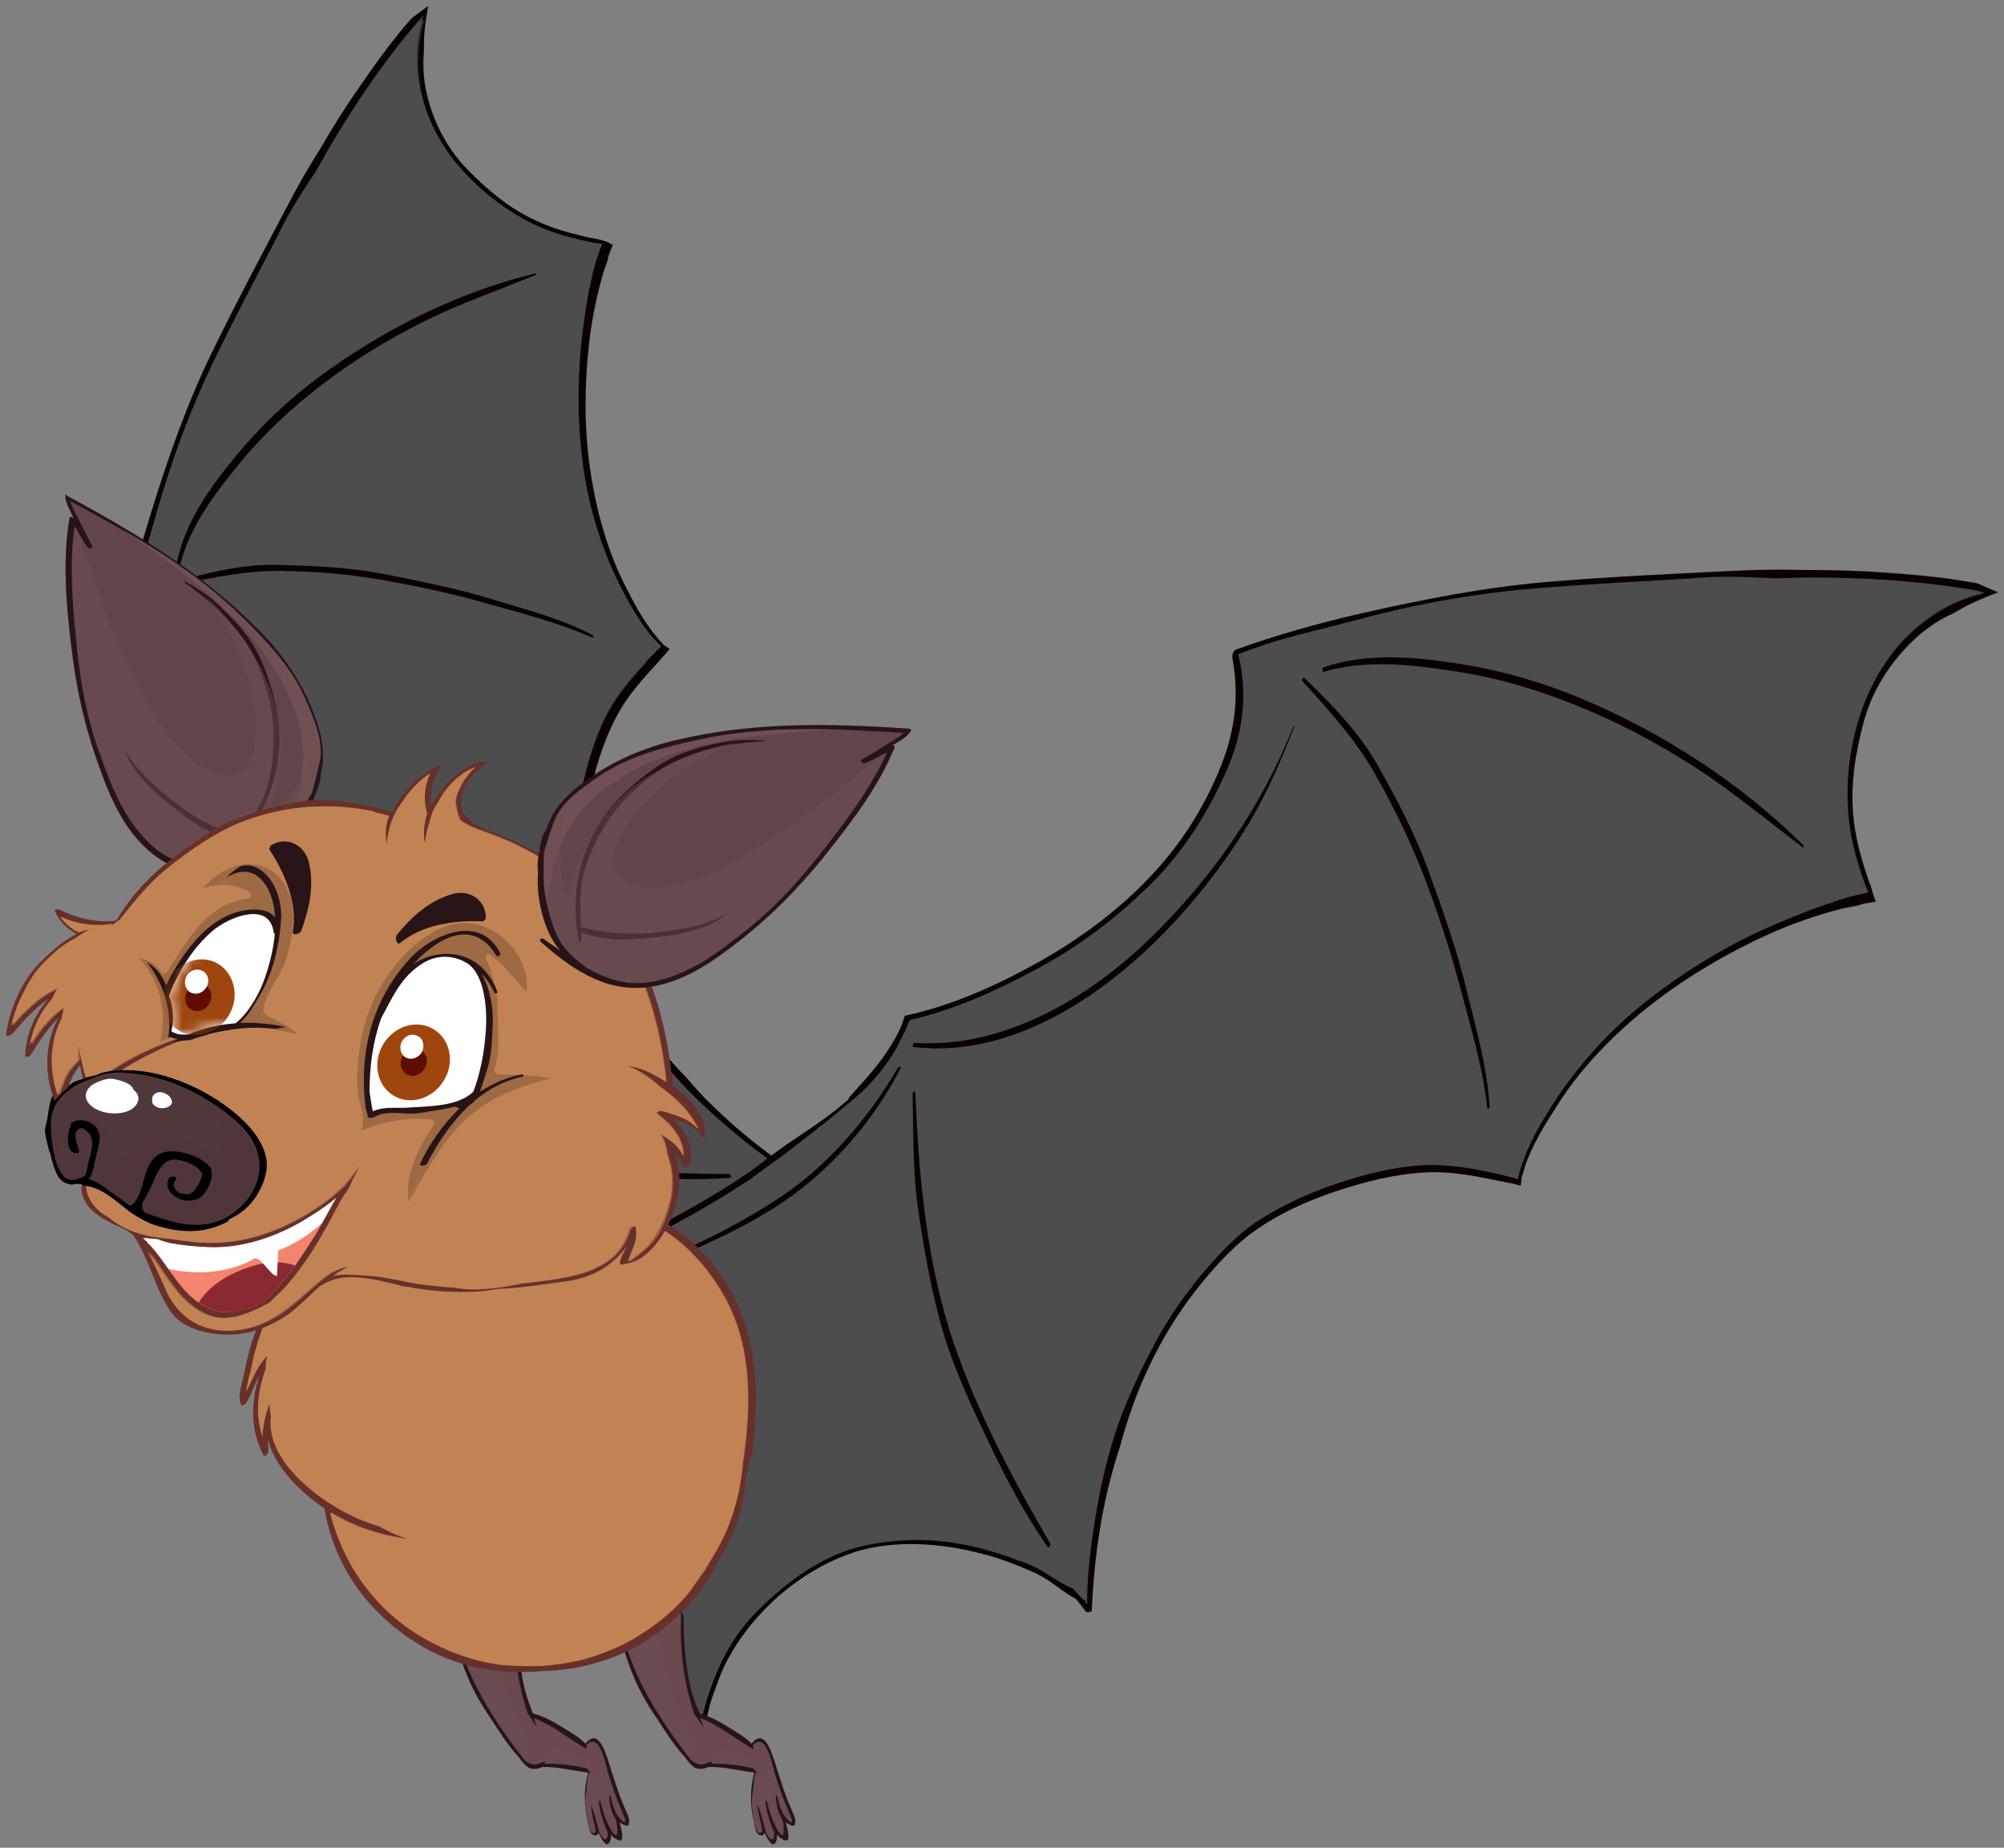 <svg width="192" height="177" viewBox="0 0 192 177" fill="none" xmlns="http://www.w3.org/2000/svg">
<rect x="0" y="0" width="192" height="177" fill="#808080" stroke="none"/>
<path d="M56.091 167.035C55.467 166.366 54.53 165.876 53.772 165.386C52.97 164.895 51.989 164.36 51.053 164.137C50.652 163.067 50.251 161.997 50.072 160.838C49.715 158.877 49.582 156.871 49.582 154.864C49.403 154.463 49.314 154.017 49.181 153.572C48.423 152.1 46.773 151.075 45.213 150.763C43.965 150.495 43.251 151.03 43.028 151.833L42.984 151.877C42.984 151.922 42.984 151.922 42.984 151.967C42.939 152.279 42.895 152.591 42.939 152.903C42.984 155.31 43.697 157.718 44.544 159.991C45.168 161.641 46.015 163.157 46.996 164.583C47.843 165.876 48.645 167.169 49.671 168.283C50.072 168.774 50.429 169.443 51.142 169.443C51.41 169.443 51.722 169.398 51.945 169.264C53.416 169.22 54.887 169.621 56.358 169.799C55.912 171.36 55.957 172.964 56.313 174.525C56.403 174.971 56.492 175.862 57.071 175.818C57.205 175.818 57.294 175.684 57.339 175.55C57.517 175.951 57.696 176.308 57.963 176.576C58.141 176.798 58.409 176.576 58.453 176.353C58.543 176.174 58.543 175.951 58.543 175.729C58.676 175.951 58.855 176.085 58.988 176.13C59.078 176.219 59.211 176.263 59.345 176.308C59.746 176.397 59.657 175.595 59.434 174.837C59.434 174.748 59.39 174.659 59.39 174.569C59.612 174.748 59.835 174.881 60.148 174.881C60.192 174.881 60.237 174.792 60.237 174.748C60.415 174.213 60.014 173.633 59.835 173.143C59.256 171.85 58.855 170.468 58.409 169.086C58.097 168.239 57.428 165.341 56.091 167.035Z" fill="#281417"/>
<path d="M58.23 169.756C58.498 170.603 58.766 171.45 59.078 172.252C59.256 172.653 59.39 173.055 59.568 173.456C59.791 173.946 60.281 175.061 59.479 174.303C59.256 174.035 59.078 173.813 58.944 173.5C58.721 173.01 58.587 172.52 58.498 172.029C58.498 171.896 58.364 172.074 58.364 172.118C58.409 172.787 58.543 173.59 58.944 174.169C59.033 174.392 59.078 174.615 59.122 174.882C59.167 175.328 59.167 175.952 58.944 175.774C58.632 175.551 58.453 175.15 58.275 174.793C57.919 174.08 57.696 173.278 57.517 172.52C57.473 172.386 57.383 172.564 57.383 172.609C57.383 172.653 57.383 172.698 57.383 172.698V172.653C57.383 172.876 57.428 173.055 57.473 173.233C57.562 173.768 57.74 174.258 57.919 174.793C57.963 174.927 58.052 175.195 58.186 175.417C58.231 175.596 58.231 175.774 58.186 175.997C58.141 176.175 57.963 176.264 57.829 176.131C57.428 175.774 57.339 175.195 57.205 174.704C57.027 174.08 56.849 173.456 56.626 172.876C56.626 173.679 56.938 174.481 57.071 175.373C57.116 175.596 56.804 175.685 56.67 175.507C56.269 175.016 56.224 174.125 56.135 173.545C56.046 172.876 56.046 172.208 56.18 171.539C56.224 170.959 56.269 170.424 56.403 169.889C56.447 169.889 56.536 169.889 56.581 169.889C56.492 169.711 56.358 169.577 56.224 169.399C54.931 169.087 53.505 168.909 52.167 168.953C52.212 168.909 52.212 168.819 52.257 168.73C52.123 168.775 52.034 168.819 51.9 168.819C51.588 168.998 51.231 169.087 50.83 168.953C50.563 168.864 50.34 168.686 50.117 168.463V168.418C48.2 166.011 46.372 163.247 45.079 160.394C44.143 158.254 43.296 155.802 43.073 153.439C43.073 153.439 43.073 153.439 43.073 153.394C43.028 153.038 42.984 152.681 43.028 152.324C43.028 151.165 43.92 151.121 44.678 151.076C45.302 151.031 45.971 151.388 46.506 151.656C47.799 152.28 48.868 153.305 49.27 154.732C49.136 157.897 49.493 161.107 50.518 164.138C50.83 164.629 51.187 165.075 51.499 165.565C51.365 165.253 51.276 164.941 51.142 164.584C52.97 165.342 54.441 166.546 56.135 167.527C56.224 167.571 56.269 167.348 56.224 167.304C56.18 167.259 56.18 167.214 56.135 167.214C57.428 165.743 58.052 169.132 58.23 169.756Z" fill="#6A4B4F"/>
<path opacity="0.5" d="M55.957 168.417C56.447 168.64 56.626 168.773 56.536 169.308C56.536 169.398 56.492 169.487 56.492 169.576C56.536 169.665 56.581 169.71 56.67 169.799C56.626 169.799 56.536 169.799 56.492 169.799C56.447 170.066 56.358 170.334 56.313 170.557C56.715 170.155 57.205 169.933 57.785 170.022C57.963 170.066 58.186 170.111 58.364 170.2C58.32 170.066 58.275 169.888 58.23 169.754C58.052 169.13 57.428 165.742 56.224 167.213C56.269 167.258 56.269 167.302 56.313 167.302C56.358 167.347 56.313 167.614 56.224 167.525C54.53 166.544 53.059 165.296 51.231 164.583C51.365 164.895 51.454 165.207 51.588 165.564C51.231 165.118 50.919 164.627 50.607 164.137C49.582 161.105 49.225 157.896 49.359 154.73C48.913 153.348 47.843 152.323 46.595 151.654C46.06 151.387 45.391 151.075 44.767 151.075C44.722 151.075 44.678 151.075 44.633 151.075C45.079 151.387 45.436 151.788 45.703 152.234C46.461 153.437 46.818 154.73 47.085 156.112C47.442 157.851 47.843 159.545 48.333 161.239C48.779 162.8 49.314 164.315 50.117 165.742C50.518 166.455 50.964 167.302 50.384 168.06C50.295 168.149 50.206 168.238 50.072 168.328C50.117 168.372 50.117 168.417 50.161 168.417V168.461C50.384 168.684 50.607 168.863 50.875 168.952C51.231 169.041 51.633 168.996 51.945 168.818C51.989 168.818 52.034 168.818 52.078 168.773C52.346 168.372 52.569 167.971 52.747 167.481C52.792 167.347 52.925 167.302 53.059 167.347C53.995 167.704 55.065 167.971 55.957 168.417Z" fill="#6A4B4F"/>
<path d="M46.149 161.998C45.391 160.126 44.767 158.209 44.188 156.247C43.742 154.687 43.608 153.127 43.251 151.566C43.117 151.745 43.073 151.968 43.073 152.324C43.073 152.681 43.073 153.038 43.118 153.394C43.118 153.394 43.118 153.394 43.118 153.439C43.34 155.846 44.188 158.298 45.124 160.393C45.703 161.686 46.372 162.935 47.13 164.138C46.773 163.47 46.417 162.756 46.149 161.998Z" fill="#6A4B4F"/>
<path d="M57.25 22.904C56.759 22.815 56.224 22.726 55.734 22.592C54.218 22.235 52.747 21.79 51.321 21.121C48.779 19.962 46.684 18.178 44.767 16.217C42.672 14.077 41.29 11.224 40.755 8.326C40.532 7.078 40.532 5.919 40.621 4.804C40.576 3.422 40.755 2.04 41.022 0.569C40.487 0.97 39.997 1.327 39.462 1.728C39.373 1.862 39.239 1.951 39.15 2.085C37.277 4.225 35.672 6.543 34.068 8.861C32.908 10.555 31.838 12.249 30.813 14.032C29.877 15.548 28.941 17.064 28.094 18.669C25.463 23.662 22.788 28.655 20.292 33.782C17.929 38.641 16.146 43.724 14.541 48.895C13.426 52.462 12.445 56.028 11.777 59.639C11.777 59.907 11.955 60.13 12.223 60.263C15.21 61.333 17.662 63.161 19.668 65.747C22.164 68.957 23.948 72.568 24.973 76.491C25.998 80.28 26.355 84.293 26.221 88.216C26.087 92.139 25.597 96.329 24.349 100.119C24.349 100.164 24.304 100.164 24.304 100.208C24.705 100.609 25.062 101.1 25.374 101.59C25.552 101.858 25.731 102.17 25.909 102.482C26.132 102.883 26.355 103.329 26.533 103.775V103.819C27.113 105.112 27.47 106.539 27.915 107.921C27.96 108.01 28.004 108.01 28.049 108.01C28.138 108.5 28.227 108.991 28.272 109.481C28.539 111.487 28.539 113.538 28.762 115.589C28.807 115.856 28.807 116.079 28.851 116.347C28.851 116.436 28.852 116.525 28.896 116.614C28.896 116.748 28.941 116.882 28.941 117.015C28.985 117.238 28.985 117.417 29.03 117.639C29.342 120.894 29.253 124.327 29.119 127.626C29.03 130.791 28.539 133.867 28.094 137.032C27.915 137.121 27.915 137.523 28.138 137.478C28.584 137.344 29.03 137.211 29.476 137.032C30.724 136.051 31.705 134.714 33.176 134.001C34.736 133.198 36.52 133.154 38.214 133.51C42.493 134.357 46.773 136.096 50.652 138.102C54.218 139.93 57.25 142.427 60.638 144.522C61.663 145.191 62.822 145.815 63.981 146.261C65.364 146.662 66.746 146.885 68.306 146.885C68.44 146.885 68.529 146.706 68.484 146.528C67.503 145.726 66.612 144.834 65.854 143.853C65.364 143.274 64.873 142.694 64.472 142.025C63.536 140.554 62.822 138.905 62.332 137.211C61.307 133.867 61.173 129.899 62.243 126.556C63.268 123.39 65.364 120.537 67.726 118.219C68.885 117.06 70.178 116.035 71.516 115.143C72.63 114.385 74.012 113.984 75.171 113.315C75.662 113.226 76.108 113.181 76.598 113.137C76.732 113.003 76.776 112.869 76.776 112.691C73.7 110.685 70.802 108.411 68.217 105.87C67.37 105.068 66.612 104.22 65.854 103.329C62.377 99.762 59.479 95.616 57.696 90.98C56.759 88.528 55.912 85.853 55.779 83.178C55.645 80.414 56.091 77.65 56.759 74.975C57.339 72.568 58.186 70.116 59.434 67.976C60.638 65.925 62.332 64.275 63.892 62.492C63.937 62.403 64.026 62.314 64.071 62.269C64.115 62.225 64.115 62.225 64.16 62.18C63.981 62.047 63.848 61.957 63.714 61.824L63.669 61.868C63.402 61.601 63.179 61.333 62.956 61.066C61.663 59.55 60.682 57.678 59.791 55.894C58.052 52.417 57.027 48.449 56.492 44.615C55.957 40.737 56.002 36.724 56.447 32.846C56.67 30.75 57.116 28.655 57.651 26.649C57.829 25.98 58.052 25.401 58.275 24.776C58.275 24.732 58.231 24.643 58.275 24.598C58.409 24.197 58.543 23.84 58.721 23.484C58.23 23.127 57.74 23.038 57.25 22.904Z" fill="#0B0000"/>
<path d="M55.823 31.732C55.288 36.011 55.288 40.425 55.868 44.66C56.403 48.583 57.606 52.551 59.39 56.073C60.148 57.589 60.995 59.104 62.02 60.442C62.421 60.977 62.912 61.467 63.357 61.913C61.752 63.473 60.237 65.078 58.989 66.906C57.428 69.224 56.492 72.167 55.868 74.842C55.244 77.561 54.887 80.281 55.021 83.089C55.11 85.14 55.689 87.146 56.403 89.108C56.581 89.687 56.804 90.267 57.027 90.846C57.74 92.719 58.632 94.502 59.657 96.196C60.549 97.712 61.574 99.183 62.644 100.61C64.695 103.374 67.147 105.781 69.777 108.01C71.65 109.615 73.7 111.22 75.885 112.468C75.796 112.468 75.706 112.513 75.617 112.513C75.573 112.424 75.528 112.379 75.484 112.424C75.394 112.468 75.305 112.557 75.216 112.602C74.859 112.691 74.458 112.736 74.102 112.825C73.299 113.404 72.363 113.85 71.471 114.296H71.427C71.248 114.385 71.07 114.519 70.936 114.608C69.287 115.678 67.816 117.016 66.478 118.398C64.204 120.76 62.51 123.703 61.574 126.823C60.638 129.989 61.039 133.644 61.797 136.854C62.689 140.555 64.739 143.363 67.37 145.993C64.115 145.726 61.351 144.344 58.498 142.739C57.919 142.382 57.339 142.07 56.759 141.758C56.759 141.758 56.759 141.714 56.715 141.714C56.403 141.535 56.091 141.402 55.823 141.223C53.371 139.886 50.875 138.593 48.334 137.434C44.054 135.517 39.373 134.581 34.825 134.982C33.845 135.026 32.864 135.116 31.883 135.339C31.214 135.472 30.635 135.74 30.011 135.963C29.476 136.141 28.985 136.319 28.45 136.542C29.208 133.6 29.52 130.435 29.654 127.403C29.788 124.461 29.832 121.34 29.654 118.353C29.654 118.308 29.609 118.308 29.609 118.264C29.52 117.461 29.431 116.614 29.386 115.767C29.074 112.959 28.718 110.105 28.227 107.297C28.049 106.271 27.782 105.335 27.425 104.354C27.068 103.507 26.712 102.616 26.221 101.858C25.954 101.412 25.686 101.011 25.419 100.565C25.285 100.387 25.151 100.208 25.017 100.075C25.017 100.03 24.973 100.03 24.973 99.986L24.928 99.941C26.087 96.285 26.533 92.317 26.756 88.528C26.979 84.471 26.489 80.37 25.552 76.402C24.572 72.345 22.744 68.689 20.292 65.346C18.197 62.448 15.566 60.531 12.312 59.55C12.446 58.703 12.624 57.856 12.802 56.965C13.382 54.379 14.229 51.882 14.942 49.341C16.413 44.081 18.375 38.864 20.782 33.961C22.655 30.127 24.661 26.337 26.622 22.548C27.648 20.363 28.941 18.402 30.278 16.395C31.571 14.033 32.953 11.759 34.424 9.53C36.074 7.078 37.812 4.671 39.729 2.442C39.997 2.129 40.264 1.817 40.576 1.505C39.908 3.512 39.774 5.651 40.13 7.925C40.621 10.957 42.092 13.765 44.098 16.084C46.104 18.357 48.601 20.274 51.321 21.567C52.792 22.236 54.307 22.681 55.868 23.038C56.447 23.172 57.071 23.306 57.696 23.35C56.581 26.114 56.135 29.19 55.823 31.732Z" fill="#4D4D4F"/>
<path d="M68.796 110.016C67.593 108.991 66.21 108.233 64.918 107.386C63.179 106.271 61.619 104.889 60.192 103.418C57.606 100.743 55.199 97.712 53.683 94.279C52.881 92.496 52.212 90.534 51.811 88.528C51.811 90.534 52.078 92.496 52.658 94.457C54.887 101.991 61.396 107.787 68.796 110.016Z" fill="#4D4D4F"/>
<path d="M51.9 81.93C52.078 80.771 52.346 79.612 52.569 78.453C52.301 79.612 52.034 80.771 51.9 81.93Z" fill="#4D4D4F"/>
<path d="M30.902 126.466C31.393 123.569 31.214 120.805 30.635 117.951C30.144 115.589 29.565 113.315 28.762 111.086C28.985 112.691 29.208 114.34 29.387 115.99C29.431 116.837 29.52 117.639 29.609 118.486C29.609 118.531 29.609 118.531 29.654 118.576C29.832 121.563 29.788 124.639 29.654 127.626C29.609 129.097 29.476 130.568 29.297 132.084C30.189 130.3 30.635 128.161 30.902 126.466Z" fill="#4D4D4F"/>
<path d="M27.514 91.738C27.782 88.751 27.603 85.764 27.202 82.822C26.801 79.835 26.132 76.848 24.795 74.128C25.062 74.931 25.33 75.733 25.508 76.58C26.444 80.504 26.89 84.65 26.712 88.707C26.533 91.783 26.221 94.993 25.463 98.024C26.801 96.285 27.336 93.878 27.514 91.738Z" fill="#4D4D4F"/>
<path d="M54.976 128.65C54.62 133.287 57.963 137.165 61.574 139.662C59.479 136.318 57.473 132.707 56.982 128.784C56.537 125.396 57.473 122.453 59.524 120.135C57.116 122.453 55.244 125.44 54.976 128.65Z" fill="#4D4D4F"/>
<path opacity="0.6" d="M68.44 116.169C63.714 118.621 58.989 122.009 57.829 127.537C56.447 134.269 60.727 140.376 65.854 144.478C63.982 142.293 62.51 139.931 61.797 136.988C61.039 133.823 60.638 130.167 61.574 126.958C62.51 123.792 64.204 120.894 66.478 118.532C67.548 117.417 68.663 116.392 69.911 115.456C69.465 115.678 68.93 115.901 68.44 116.169Z" fill="#4D4D4F"/>
<path opacity="0.6" d="M51.008 108.811C52.613 109.257 54.174 109.658 55.823 110.015C55.957 110.059 56.046 110.059 56.18 110.104C54.842 109.747 53.55 109.391 52.257 108.989C51.855 108.945 51.41 108.856 51.008 108.811Z" fill="#4D4D4F"/>
<path opacity="0.6" d="M60.772 64.187C59.523 65.212 58.453 66.461 57.562 67.753C56.001 69.983 54.753 72.39 53.861 74.976C52.167 79.924 51.722 85.274 53.639 90.178C55.6 95.126 58.988 99.495 62.911 103.062C65.141 105.068 67.593 107.03 70.267 108.456C70.134 108.322 69.955 108.189 69.822 108.1C67.191 105.87 64.739 103.463 62.689 100.699C61.619 99.272 60.638 97.801 59.702 96.285C58.676 94.591 57.785 92.808 57.071 90.936C56.849 90.356 56.626 89.777 56.447 89.197C55.779 87.235 55.199 85.185 55.065 83.178C54.931 80.37 55.288 77.65 55.912 74.931C56.536 72.256 57.473 69.314 59.033 66.996C59.925 65.703 60.95 64.499 62.065 63.34C61.619 63.563 61.173 63.83 60.772 64.187Z" fill="#4D4D4F"/>
<path opacity="0.6" d="M55.288 110.462C49.359 109.124 43.697 107.163 38.303 104.443C38.258 104.443 38.258 104.399 38.214 104.399C36.431 103.507 34.647 102.571 33.042 101.456C32.507 101.1 31.616 100.654 31.482 99.941C31.304 99.094 31.527 98.202 31.66 97.355C32.552 91.203 34.826 85.184 34.87 78.943C34.87 78.943 34.87 78.943 34.87 78.898C34.514 75.465 33.934 72.077 32.507 68.867C30.769 64.944 29.075 60.219 25.33 57.811C25.151 57.678 25.241 57.41 25.419 57.365C28.673 55.716 32.151 54.958 35.717 54.869C34.424 54.512 33.132 54.156 31.794 53.888C30.1 53.487 28.406 53.398 26.712 53.264C26.534 53.264 26.311 53.309 26.132 53.309C24.839 53.665 23.591 53.977 22.298 54.289C22.12 54.334 21.942 54.066 22.031 53.933C25.776 46.666 31.259 40.425 37.545 35.209C40.933 32.355 44.366 29.413 48.289 27.273C50.117 26.292 52.034 25.49 53.951 24.687C55.021 24.241 56.225 23.974 57.384 23.573C56.938 23.484 56.447 23.394 56.002 23.305C54.441 22.949 52.881 22.503 51.454 21.834C48.735 20.541 46.194 18.624 44.232 16.351C42.226 14.032 40.755 11.268 40.264 8.192C39.908 5.919 40.042 3.823 40.71 1.772C40.443 2.085 40.131 2.397 39.863 2.709C39.061 3.645 38.303 4.626 37.545 5.651C37.01 7.256 36.609 8.905 36.475 10.6C35.985 17.421 41.201 23.261 47.041 26.158C47.264 26.292 47.219 26.649 46.952 26.693C39.819 27.273 33.756 29.992 28.54 34.852C26.088 37.125 23.636 39.488 21.763 42.297C20.337 44.392 18.999 46.844 16.815 48.271C16.636 48.405 16.413 48.271 16.369 48.092C16.235 47.468 16.191 46.8 16.146 46.175C15.789 47.335 15.433 48.494 15.076 49.697C14.363 52.239 13.516 54.735 12.936 57.321C12.803 57.989 12.669 58.614 12.535 59.282C13.159 58.525 14.318 58.123 15.344 58.212C18.063 58.346 20.069 61.467 21.674 63.339C25.998 68.377 28.852 74.707 29.297 81.395C29.654 86.299 28.852 91.203 27.247 95.794C27.024 96.463 26.311 98.648 25.374 100.297C28.272 105.781 31.705 111.353 31.482 117.728C31.348 121.518 31.259 125.486 30.1 129.141C29.922 129.676 29.743 130.211 29.52 130.746C29.342 132.797 29.03 134.892 28.54 136.898C28.718 136.809 28.941 136.765 29.119 136.676C32.686 133.733 33.979 128.473 34.647 124.148C35.405 118.932 35.316 113.538 33.176 108.634C33.042 108.366 33.399 108.188 33.577 108.322C34.424 108.857 35.316 109.392 36.163 109.882C39.195 110.997 42.137 112.334 45.347 112.958C48.869 113.672 52.435 113.939 56.046 113.894C60.683 113.805 65.319 113.449 69.867 112.735C64.873 112.245 60.014 111.532 55.288 110.462Z" fill="#4D4D4F"/>
<path opacity="0.6" d="M52.123 38.909C51.41 47.469 54.932 56.251 62.243 60.71C62.154 60.62 62.065 60.531 62.02 60.442C60.995 59.105 60.148 57.589 59.39 56.073C57.606 52.551 56.403 48.583 55.868 44.66C55.288 40.38 55.244 35.967 55.823 31.732C56.046 30.038 56.314 28.076 56.804 26.204C54.307 30.038 52.524 34.273 52.123 38.909Z" fill="#4D4D4F"/>
<path d="M49.716 48.45C50.518 52.551 52.48 57.009 56.091 59.328C53.148 55.761 51.499 51.125 50.563 46.666C49.983 43.947 49.582 41.183 49.582 38.419C49.582 38.196 49.582 37.928 49.582 37.706C48.958 41.272 49.002 44.928 49.716 48.45Z" fill="#4D4D4F"/>
<path d="M49.091 25C44.812 23.439 41.29 20.408 39.105 16.529C40.844 20.987 44.098 24.599 49.091 25Z" fill="#4D4D4F"/>
<path d="M26.667 54.111C23.323 54.022 20.024 54.824 16.859 55.716C16.725 55.76 16.904 56.028 17.038 55.983C20.337 55.359 23.546 54.646 26.935 54.69C30.234 54.735 33.533 55.002 36.787 55.582C39.997 56.161 43.207 56.83 46.327 57.722C49.805 58.703 53.371 59.594 56.715 61.066C56.938 61.155 56.849 60.887 56.715 60.798C53.683 59.238 50.384 58.391 47.175 57.41C43.742 56.34 40.175 55.671 36.653 54.958C33.354 54.334 30.055 54.2 26.667 54.111Z" fill="#0B0000"/>
<path d="M30.635 36.056C27.559 38.33 24.795 40.96 22.387 43.947C19.98 46.889 17.751 50.054 16.948 53.844C16.904 53.977 17.216 54.245 17.261 54.111C18.197 50.411 20.515 47.38 22.878 44.482C25.196 41.629 27.871 39.132 30.769 36.903C33.8 34.585 37.055 32.578 40.443 30.884C43.965 29.101 47.665 27.853 51.321 26.337C51.41 26.293 51.276 26.159 51.231 26.203C43.876 27.987 36.743 31.553 30.635 36.056Z" fill="#0B0000"/>
<path d="M20.024 58.66C24.527 64.455 27.603 71.276 29.342 78.365C31.125 85.587 31.125 94.236 26.756 100.566C26.667 100.655 26.934 100.923 27.023 100.834C31.838 94.548 31.615 85.899 29.921 78.543C29.03 74.754 27.648 71.009 25.909 67.487C24.349 64.277 22.298 61.379 20.069 58.571C20.069 58.481 19.98 58.571 20.024 58.66Z" fill="#0B0000"/>
<path d="M30.501 102.704C30.323 102.614 30.367 102.882 30.501 102.927C33.488 104.576 36.386 106.404 39.551 107.697C42.85 109.034 46.104 110.282 49.537 111.129C52.836 111.932 56.269 112.289 59.657 112.601C63.135 112.913 66.478 113.091 69.955 112.824C70.178 112.824 69.955 112.467 69.822 112.467C63.045 112.422 56.046 112.066 49.448 110.505C42.716 108.945 36.519 105.958 30.501 102.704Z" fill="#0B0000"/>
<path d="M27.871 102.928C30.323 107.342 32.15 112.691 32.329 117.774C32.507 122.722 32.106 128.072 30.679 132.842C30.635 132.976 30.813 133.243 30.902 133.021C31.749 130.791 32.15 128.384 32.418 126.021C32.685 123.346 32.908 120.761 32.864 118.086C32.685 112.736 30.947 107.253 28.093 102.705C27.915 102.571 27.826 102.839 27.871 102.928Z" fill="#0B0000"/>
<path d="M179.269 84.96C179.046 84.425 178.868 83.891 178.689 83.311C178.154 81.662 177.753 80.012 177.575 78.273C177.263 75.197 177.753 72.166 178.556 69.179C179.403 65.969 181.364 63.026 183.861 60.842C184.931 59.95 186.001 59.237 187.16 58.747C188.453 57.944 189.879 57.32 191.44 56.74C190.771 56.473 190.102 56.161 189.478 55.893C189.3 55.849 189.166 55.804 188.988 55.804C185.911 55.225 182.746 55.002 179.626 54.779C177.352 54.645 175.123 54.601 172.849 54.601C170.843 54.556 168.881 54.556 166.875 54.645C160.589 54.957 154.303 55.225 148.017 55.76C141.999 56.295 136.159 57.454 130.274 58.791C126.217 59.727 122.249 60.842 118.415 62.224C118.148 62.358 118.059 62.67 118.059 62.982C118.727 66.459 118.371 69.803 117.033 73.236C115.384 77.426 112.932 81.216 109.767 84.425C106.735 87.546 103.079 90.177 99.29 92.272C95.456 94.412 91.176 96.329 86.852 97.265C86.807 97.265 86.763 97.265 86.718 97.309C86.718 97.309 86.718 97.309 86.674 97.309C86.495 97.934 86.272 98.558 85.96 99.093C85.782 99.449 85.603 99.761 85.381 100.118C85.113 100.564 84.801 101.01 84.489 101.456L84.444 101.5C83.508 102.793 82.394 103.952 81.324 105.156C81.279 105.245 81.279 105.29 81.324 105.29C80.878 105.646 80.477 106.003 80.031 106.359C78.248 107.786 76.286 108.945 74.458 110.283C74.235 110.461 74.012 110.595 73.79 110.773C73.7 110.818 73.656 110.907 73.567 110.951C73.433 111.041 73.299 111.13 73.21 111.219C73.032 111.353 72.853 111.486 72.675 111.62C69.733 113.805 66.389 115.632 63.224 117.371C60.148 119.065 56.893 120.358 53.683 121.74C53.505 121.606 53.104 121.874 53.282 122.052C53.639 122.409 54.084 122.765 54.486 123.077C56.135 123.702 57.963 123.924 59.479 124.861C61.128 125.886 62.198 127.58 62.822 129.408C64.472 133.955 65.23 139.082 65.497 143.897C65.765 148.355 65.096 152.679 65.007 157.093C64.962 158.475 65.007 159.902 65.23 161.284C65.631 162.799 66.211 164.271 67.058 165.742C67.147 165.876 67.37 165.831 67.504 165.742C67.726 164.36 68.038 162.978 68.573 161.685C68.841 160.882 69.153 160.08 69.554 159.277C70.446 157.539 71.605 155.934 72.942 154.507C75.573 151.654 79.273 149.247 83.062 148.355C86.674 147.553 90.552 147.909 94.118 148.845C95.857 149.291 97.596 149.96 99.245 150.718C100.627 151.342 101.742 152.457 103.079 153.17C103.436 153.571 103.748 154.017 104.06 154.418C104.238 154.463 104.461 154.418 104.595 154.329C104.774 150.272 105.264 146.171 106.245 142.247C106.557 140.999 106.913 139.751 107.315 138.547C108.741 133.153 111.104 128.071 114.492 123.702C116.32 121.383 118.371 119.065 120.867 117.46C123.453 115.766 126.306 114.607 129.249 113.715C131.879 112.913 134.732 112.289 137.496 112.289C140.126 112.289 142.668 112.958 145.253 113.448C145.253 113.448 145.253 113.448 145.253 113.492C145.342 113.492 145.476 113.493 145.565 113.537C145.61 113.537 145.655 113.537 145.699 113.582C145.744 113.359 145.744 113.136 145.788 112.913H145.744C145.877 112.512 146.011 112.11 146.1 111.754C146.814 109.614 148.062 107.652 149.266 105.78C151.584 102.124 154.794 98.914 158.182 96.24C161.615 93.565 165.493 91.291 169.416 89.508C171.556 88.527 173.785 87.769 176.059 87.145C176.772 86.967 177.486 86.833 178.199 86.699C178.243 86.654 178.288 86.61 178.377 86.61C178.823 86.521 179.269 86.432 179.715 86.387C179.581 86.03 179.403 85.495 179.269 84.96Z" fill="#0B0000"/>
<path d="M169.996 88.572C165.582 90.444 161.392 93.03 157.647 95.972C154.214 98.692 151.093 102.124 148.731 105.824C147.705 107.429 146.725 109.079 146.056 110.862C145.788 111.575 145.565 112.289 145.432 112.957C143.069 112.289 140.617 111.754 138.165 111.62C135.089 111.442 131.745 112.2 128.803 113.136C125.816 114.072 123.052 115.32 120.422 117.014C118.549 118.263 116.9 120.001 115.428 121.74C114.983 122.23 114.537 122.765 114.136 123.345C112.754 125.084 111.55 126.956 110.524 128.918C109.588 130.656 108.741 132.439 107.983 134.267C106.468 137.789 105.576 141.534 104.952 145.323C104.506 148.043 104.149 150.896 104.149 153.705C104.105 153.616 104.016 153.571 103.971 153.482C104.016 153.437 104.06 153.348 103.971 153.304C103.882 153.259 103.748 153.214 103.659 153.125C103.391 152.813 103.079 152.501 102.812 152.189C101.786 151.743 100.85 151.119 99.914 150.539L99.87 150.495C99.691 150.406 99.468 150.272 99.29 150.183C97.328 149.247 95.233 148.578 93.138 148.088C89.571 147.285 85.826 147.285 82.26 148.177C78.693 149.068 75.394 151.52 72.809 154.061C69.777 157.004 68.261 160.57 67.236 164.583C65.631 161.328 65.364 157.895 65.319 154.195C65.319 153.437 65.274 152.724 65.274 151.966L65.319 151.922C65.319 151.52 65.274 151.164 65.274 150.762C65.185 147.642 65.007 144.566 64.65 141.445C64.026 136.273 62.288 131.28 59.3 127.134C58.721 126.198 58.052 125.351 57.25 124.504C56.715 123.969 56.18 123.523 55.6 123.077C55.154 122.676 54.664 122.275 54.174 121.918C57.428 120.937 60.593 119.466 63.58 117.861C66.478 116.301 69.465 114.607 72.229 112.735C72.229 112.69 72.274 112.69 72.318 112.645C73.076 112.11 73.789 111.575 74.547 111.04C77.088 109.123 79.585 107.162 81.992 105.111C82.839 104.398 83.642 103.551 84.355 102.659C84.979 101.812 85.603 101.01 86.049 100.073C86.317 99.583 86.54 99.048 86.807 98.558C86.896 98.335 86.986 98.112 87.075 97.889C87.075 97.844 87.119 97.844 87.164 97.8C87.164 97.755 87.164 97.755 87.164 97.711C91.31 96.775 95.367 94.947 99.112 92.94C103.124 90.845 106.78 88.081 110.034 84.916C113.333 81.706 115.785 77.827 117.613 73.592C119.173 69.936 119.53 66.37 118.638 62.67C119.53 62.313 120.466 62.001 121.358 61.689C124.166 60.797 127.02 60.173 129.873 59.415C135.757 57.81 141.865 56.74 147.928 56.295C152.654 55.938 157.424 55.67 162.15 55.403C164.78 55.136 167.455 55.269 170.13 55.403C173.117 55.269 176.104 55.314 179.046 55.448C182.3 55.626 185.599 55.938 188.809 56.473C189.255 56.562 189.701 56.651 190.147 56.74C187.828 57.275 185.733 58.301 183.772 59.95C181.141 62.135 179.313 65.166 178.244 68.376C177.174 71.586 176.772 75.063 177.129 78.407C177.307 80.19 177.753 81.929 178.288 83.578C178.511 84.203 178.734 84.871 179.001 85.495C175.792 86.12 172.626 87.457 169.996 88.572Z" fill="#4D4D4F"/>
<path d="M102.5 145.502C102.767 143.808 102.767 142.025 102.812 140.286C102.901 138.012 103.302 135.739 103.926 133.51C104.996 129.497 106.557 125.485 108.964 122.097C110.212 120.314 111.728 118.575 113.378 117.059C111.461 118.218 109.722 119.556 108.162 121.205C102.232 127.58 100.404 137.121 102.5 145.502Z" fill="#4D4D4F"/>
<path d="M119.753 113.36C120.957 112.87 122.205 112.468 123.453 112.022C122.205 112.424 120.957 112.825 119.753 113.36Z" fill="#4D4D4F"/>
<path d="M65.23 118.575C68.261 117.416 70.803 115.677 73.21 113.493C75.171 111.665 77.044 109.837 78.738 107.786C77.311 108.945 75.885 110.06 74.414 111.13C73.656 111.665 72.898 112.2 72.185 112.735C72.14 112.779 72.14 112.779 72.095 112.824C69.331 114.696 66.344 116.39 63.447 117.951C62.02 118.709 60.504 119.466 58.989 120.135C61.129 120.046 63.447 119.288 65.23 118.575Z" fill="#4D4D4F"/>
<path d="M96.526 95.616C99.513 94.189 102.277 92.317 104.863 90.266C107.493 88.171 109.945 85.853 111.817 83.044C111.193 83.757 110.569 84.471 109.9 85.095C106.646 88.215 102.99 91.024 98.978 93.119C95.946 94.724 92.692 96.195 89.348 97.221C91.756 97.488 94.342 96.641 96.526 95.616Z" fill="#4D4D4F"/>
<path d="M76.821 142.827C72.185 145.145 70.401 150.495 70.045 155.443C72.051 151.565 74.414 147.597 77.846 144.878C80.833 142.515 84.177 141.757 87.565 142.426C83.954 141.311 80.031 141.266 76.821 142.827Z" fill="#4D4D4F"/>
<path opacity="0.6" d="M96.392 148.622C91.399 145.501 85.425 142.871 79.496 144.921C72.274 147.418 68.885 154.997 67.86 162.219C68.885 159.187 70.312 156.423 72.764 154.105C75.35 151.564 78.649 149.112 82.215 148.22C85.737 147.329 89.527 147.329 93.093 148.131C94.743 148.532 96.392 149.023 97.997 149.692C97.418 149.29 96.927 148.978 96.392 148.622Z" fill="#4D4D4F"/>
<path opacity="0.6" d="M93.539 127.758C94.029 129.542 94.52 131.28 95.144 133.019C95.189 133.153 95.233 133.286 95.278 133.42C94.832 131.949 94.475 130.522 94.119 129.051C93.896 128.605 93.717 128.204 93.539 127.758Z" fill="#4D4D4F"/>
<path opacity="0.6" d="M141.776 111.754C140.082 111.13 138.299 110.818 136.515 110.684C133.484 110.461 130.497 110.64 127.51 111.264C121.848 112.467 116.454 115.053 112.843 119.69C109.187 124.371 106.958 130.077 105.799 135.873C105.13 139.127 104.684 142.604 104.818 145.993C104.863 145.77 104.907 145.547 104.907 145.324C105.576 141.534 106.468 137.834 107.939 134.268C108.697 132.44 109.544 130.612 110.48 128.918C111.505 126.956 112.709 125.084 114.091 123.345C114.492 122.81 114.938 122.275 115.384 121.74C116.855 120.002 118.505 118.263 120.377 117.015C122.963 115.276 125.771 114.072 128.758 113.136C131.701 112.2 135.044 111.398 138.12 111.62C139.859 111.71 141.598 112.022 143.336 112.423C142.846 112.2 142.311 111.932 141.776 111.754Z" fill="#4D4D4F"/>
<path opacity="0.6" d="M94.386 132.752C92.291 126.333 90.953 119.779 90.507 113.092C90.507 113.047 90.507 113.003 90.507 112.958C90.507 112.958 90.507 112.958 90.507 112.914C90.329 110.685 90.24 108.5 90.374 106.271C90.418 105.558 90.329 104.443 90.909 103.908C91.622 103.239 92.603 102.927 93.494 102.571C99.914 99.94 106.913 98.692 112.932 95.17C112.932 95.17 112.932 95.17 112.976 95.17C116.052 92.852 118.995 90.4 121.224 87.19C123.988 83.312 127.555 79.032 127.733 74.039C127.733 73.771 128.045 73.727 128.223 73.86C131.611 76.045 134.331 78.943 136.471 82.286C136.069 80.86 135.668 79.388 135.222 77.962C134.643 76.134 133.751 74.44 132.949 72.746C132.815 72.567 132.681 72.389 132.548 72.211C131.478 71.186 130.452 70.16 129.427 69.09C129.293 68.912 129.427 68.644 129.65 68.6C138.744 68.02 147.839 69.759 156.354 72.79C160.99 74.44 165.761 76.045 170.04 78.586C172.047 79.745 173.874 81.172 175.747 82.509C176.772 83.267 177.753 84.292 178.778 85.184C178.6 84.694 178.422 84.203 178.243 83.713C177.708 82.019 177.218 80.28 177.084 78.541C176.772 75.198 177.173 71.721 178.199 68.511C179.269 65.301 181.097 62.269 183.727 60.085C185.689 58.435 187.784 57.365 190.102 56.875C189.656 56.786 189.21 56.652 188.765 56.607C187.383 56.385 186.001 56.206 184.619 56.028C182.746 56.429 180.963 56.964 179.269 57.811C172.448 61.199 169.818 69.536 170.397 76.758C170.442 77.07 170.04 77.204 169.862 76.981C165.27 70.517 159.207 66.237 151.584 64.008C148.017 62.938 144.362 61.957 140.617 61.779C137.808 61.645 134.687 61.734 132.102 60.397C131.879 60.308 131.879 60.04 132.057 59.862C132.592 59.371 133.172 58.97 133.796 58.569C132.458 58.881 131.166 59.193 129.828 59.55C127.02 60.308 124.122 60.932 121.313 61.823C120.6 62.046 119.931 62.314 119.218 62.581C120.288 62.76 121.313 63.651 121.848 64.677C123.275 67.352 121.402 71.052 120.511 73.637C118.148 80.637 113.734 86.923 107.582 91.203C103.079 94.323 97.953 96.329 92.603 97.444C91.8 97.622 89.348 98.157 87.253 98.202C83.686 104.087 80.254 110.551 74.012 113.939C70.312 115.945 66.478 118.13 62.332 119.11C61.708 119.244 61.084 119.378 60.504 119.467C58.409 120.448 56.269 121.339 54.084 122.008C54.263 122.142 54.441 122.276 54.619 122.409C59.434 124.148 65.23 122.409 69.777 120.582C75.216 118.352 80.298 115.187 83.776 110.328C83.954 110.06 84.311 110.283 84.311 110.551C84.266 111.665 84.266 112.824 84.311 113.939C84.979 117.505 85.38 121.027 86.584 124.505C87.922 128.294 89.66 131.861 91.756 135.293C94.475 139.662 97.418 143.898 100.716 147.865C98.131 143.006 96.035 137.924 94.386 132.752Z" fill="#4D4D4F"/>
<path opacity="0.6" d="M161.035 89.151C152.431 93.298 146.056 101.723 145.922 111.264C145.967 111.13 146.011 110.996 146.056 110.863C146.725 109.079 147.75 107.43 148.731 105.825C151.094 102.125 154.214 98.692 157.647 95.972C161.392 92.986 165.627 90.444 169.996 88.572C171.779 87.814 173.785 86.967 175.836 86.387C170.754 86.165 165.672 86.878 161.035 89.151Z" fill="#4D4D4F"/>
<path d="M150.514 92.228C147.037 95.348 143.871 99.717 143.738 104.532C145.476 99.673 148.954 95.482 152.699 92.049C154.972 89.999 157.38 87.992 160.055 86.432C160.277 86.298 160.5 86.165 160.723 86.031C156.978 87.457 153.501 89.597 150.514 92.228Z" fill="#4D4D4F"/>
<path d="M172.626 78.318C171.69 73.369 172.582 68.242 175.034 63.962C171.779 68.153 170.174 73.325 172.626 78.318Z" fill="#4D4D4F"/>
<path d="M132.057 73.414C130.23 70.159 127.599 67.484 124.969 64.943C124.835 64.809 124.701 65.166 124.791 65.255C127.287 68.019 129.784 70.739 131.656 73.993C133.484 77.203 135.089 80.502 136.426 83.935C137.719 87.323 138.878 90.8 139.815 94.278C140.84 98.201 142.044 102.079 142.489 106.092C142.534 106.359 142.757 106.136 142.712 105.958C142.489 102.213 141.419 98.558 140.528 94.902C139.592 91.023 138.254 87.234 136.872 83.445C135.624 79.967 133.885 76.668 132.057 73.414Z" fill="#0B0000"/>
<path d="M151.584 66.949C147.661 65.3 143.559 64.141 139.369 63.517C135.178 62.892 130.898 62.536 126.841 63.918C126.663 63.962 126.618 64.408 126.797 64.364C130.854 63.16 135.089 63.65 139.19 64.275C143.247 64.854 147.126 66.013 150.915 67.529C154.838 69.089 158.628 71.095 162.194 73.369C165.894 75.732 169.238 78.54 172.715 81.171C172.805 81.215 172.849 81.037 172.805 80.993C166.786 75.019 159.341 70.204 151.584 66.949Z" fill="#0B0000"/>
<path d="M123.899 69.626C120.912 77.204 116.142 84.07 110.346 89.732C104.462 95.527 96.169 100.476 87.61 99.896C87.476 99.896 87.342 100.298 87.521 100.298C96.259 101.323 104.462 96.196 110.48 90.401C113.601 87.369 116.409 83.936 118.772 80.281C120.957 76.937 122.562 73.371 123.988 69.626C124.077 69.581 123.944 69.537 123.899 69.626Z" fill="#0B0000"/>
<path d="M87.699 104.666C87.699 104.399 87.431 104.622 87.431 104.8C87.521 108.634 87.431 112.423 88.011 116.168C88.591 120.047 89.259 123.881 90.374 127.67C91.488 131.326 93.093 134.759 94.743 138.191C96.392 141.669 98.176 145.012 100.36 148.178C100.494 148.356 100.672 147.999 100.628 147.866C96.838 141.357 93.183 134.447 90.909 127.224C88.68 119.913 88.011 112.334 87.699 104.666Z" fill="#0B0000"/>
<path d="M86.005 102.303C83.196 107.162 79.095 111.932 74.324 114.964C69.688 117.951 64.338 120.581 58.944 121.963C58.766 122.008 58.632 122.32 58.899 122.275C61.485 121.829 64.071 120.849 66.434 119.734C69.153 118.486 71.783 117.238 74.28 115.633C79.317 112.423 83.553 107.653 86.272 102.347C86.406 102.125 86.094 102.169 86.005 102.303Z" fill="#0B0000"/>
<path d="M72.007 167.035C71.382 166.366 70.446 165.876 69.688 165.386C68.886 164.895 67.905 164.36 66.969 164.137C66.567 163.067 66.166 161.997 65.988 160.838C65.631 158.877 65.498 156.871 65.498 154.864C65.319 154.463 65.23 154.017 65.096 153.572C64.338 152.1 62.689 151.075 61.129 150.763C59.88 150.495 59.167 151.03 58.944 151.833L58.9 151.877C58.9 151.922 58.9 151.922 58.9 151.967C58.855 152.279 58.81 152.591 58.855 152.903C58.9 155.31 59.613 157.718 60.46 159.991C61.084 161.641 61.931 163.157 62.912 164.583C63.759 165.876 64.561 167.169 65.587 168.283C65.988 168.774 66.345 169.443 67.058 169.443C67.325 169.443 67.638 169.398 67.86 169.264C69.332 169.22 70.803 169.621 72.274 169.799C71.828 171.36 71.873 172.964 72.229 174.525C72.319 174.971 72.408 175.862 72.987 175.818C73.121 175.818 73.21 175.684 73.255 175.55C73.433 175.951 73.611 176.308 73.879 176.576C74.057 176.798 74.325 176.576 74.369 176.353C74.459 176.174 74.458 175.951 74.458 175.729C74.592 175.951 74.77 176.085 74.904 176.13C74.993 176.219 75.127 176.263 75.261 176.308C75.662 176.397 75.573 175.595 75.35 174.837C75.35 174.748 75.305 174.659 75.305 174.569C75.528 174.748 75.751 174.881 76.063 174.881C76.108 174.881 76.153 174.792 76.153 174.748C76.331 174.213 75.93 173.633 75.751 173.143C75.172 171.85 74.77 170.468 74.325 169.086C74.013 168.239 73.344 165.341 72.007 167.035Z" fill="#281417"/>
<path d="M74.191 169.756C74.459 170.603 74.726 171.45 75.038 172.252C75.216 172.653 75.35 173.055 75.528 173.456C75.751 173.946 76.242 175.061 75.439 174.303C75.216 174.035 75.038 173.813 74.904 173.5C74.681 173.01 74.548 172.52 74.459 172.029C74.459 171.896 74.325 172.074 74.325 172.118C74.369 172.787 74.503 173.59 74.904 174.169C74.993 174.392 75.038 174.615 75.083 174.882C75.083 175.328 75.083 175.952 74.904 175.774C74.592 175.551 74.414 175.15 74.236 174.793C73.879 174.08 73.656 173.278 73.478 172.52C73.433 172.386 73.344 172.564 73.344 172.609C73.344 172.653 73.344 172.698 73.344 172.698V172.653C73.344 172.876 73.389 173.055 73.433 173.233C73.522 173.768 73.701 174.258 73.879 174.793C73.924 174.927 74.013 175.195 74.147 175.417C74.191 175.596 74.191 175.774 74.147 175.997C74.102 176.175 73.924 176.264 73.79 176.131C73.389 175.774 73.299 175.195 73.166 174.704C72.987 174.08 72.809 173.456 72.586 172.832C72.586 173.634 72.898 174.437 73.032 175.328C73.076 175.551 72.764 175.64 72.631 175.507C72.23 175.016 72.185 174.125 72.096 173.545C72.007 172.876 72.007 172.208 72.14 171.539C72.185 170.959 72.23 170.424 72.363 169.889C72.408 169.889 72.497 169.889 72.542 169.889C72.452 169.711 72.319 169.577 72.185 169.399C70.892 169.087 69.465 168.909 68.128 168.953C68.173 168.909 68.173 168.819 68.217 168.73C68.083 168.775 67.95 168.819 67.861 168.819C67.548 168.998 67.192 169.087 66.791 168.953C66.523 168.864 66.3 168.686 66.077 168.463V168.418C64.16 166.011 62.332 163.247 61.04 160.394C60.103 158.254 59.256 155.802 59.033 153.439C59.033 153.439 59.033 153.439 59.033 153.394C58.989 153.038 58.944 152.681 58.989 152.324C58.989 151.165 59.88 151.121 60.638 151.076C61.263 151.031 61.931 151.388 62.466 151.656C63.759 152.28 64.829 153.305 65.23 154.732C65.097 157.897 65.453 161.107 66.478 164.138C66.791 164.629 67.147 165.075 67.459 165.565C67.326 165.253 67.236 164.941 67.103 164.584C68.93 165.342 70.402 166.546 72.096 167.527C72.185 167.571 72.23 167.348 72.185 167.304C72.14 167.259 72.14 167.214 72.096 167.214C73.389 165.743 74.013 169.132 74.191 169.756Z" fill="#6A4B4F"/>
<path opacity="0.5" d="M71.873 168.417C72.363 168.64 72.541 168.773 72.452 169.308C72.452 169.398 72.408 169.487 72.408 169.576C72.452 169.665 72.497 169.71 72.586 169.799C72.541 169.799 72.452 169.799 72.408 169.799C72.319 170.066 72.274 170.334 72.229 170.557C72.631 170.155 73.121 169.933 73.701 170.022C73.879 170.066 74.102 170.111 74.28 170.2C74.236 170.066 74.191 169.888 74.146 169.754C73.968 169.13 73.344 165.742 72.14 167.213C72.185 167.258 72.185 167.302 72.229 167.302C72.274 167.347 72.23 167.614 72.14 167.525C70.446 166.544 68.975 165.296 67.147 164.583C67.281 164.895 67.37 165.207 67.504 165.564C67.147 165.118 66.835 164.627 66.523 164.137C65.498 161.105 65.141 157.896 65.275 154.73C64.829 153.348 63.759 152.323 62.511 151.654C61.976 151.387 61.307 151.075 60.683 151.075C60.638 151.075 60.594 151.075 60.549 151.075C60.995 151.387 61.352 151.788 61.619 152.234C62.377 153.437 62.734 154.73 63.001 156.112C63.358 157.851 63.759 159.545 64.249 161.239C64.695 162.8 65.23 164.315 66.033 165.742C66.434 166.455 66.88 167.302 66.3 168.06C66.211 168.149 66.122 168.238 65.988 168.328C66.033 168.372 66.033 168.417 66.077 168.417V168.461C66.3 168.684 66.523 168.863 66.791 168.952C67.147 169.041 67.548 168.996 67.861 168.818C67.905 168.818 67.95 168.818 67.994 168.773C68.262 168.372 68.485 167.971 68.663 167.481C68.707 167.347 68.841 167.302 68.975 167.347C69.911 167.704 70.981 167.971 71.873 168.417Z" fill="#6A4B4F"/>
<path d="M62.065 161.998C61.307 160.126 60.683 158.209 60.103 156.247C59.658 154.687 59.524 153.127 59.167 151.566C59.033 151.745 58.989 151.968 58.989 152.324C58.989 152.681 58.989 153.038 59.033 153.394C59.033 153.394 59.033 153.394 59.033 153.439C59.256 155.846 60.103 158.298 61.04 160.393C61.619 161.686 62.288 162.935 63.046 164.138C62.689 163.47 62.377 162.756 62.065 161.998Z" fill="#6A4B4F"/>
<path d="M72.051 139.307C72.051 139.173 72.095 138.995 72.095 138.861C72.764 133.689 72.63 128.652 70.178 123.971C68.395 120.582 65.542 117.774 62.064 116.258C62.154 116.303 62.243 116.303 62.377 116.347C61.262 115.857 59.969 115.411 58.676 115.099C56.626 114.831 54.53 114.698 52.479 114.921C50.874 114.965 49.314 115.144 47.709 115.322C43.028 114.965 38.213 116.526 33.934 118.22C33.042 118.576 32.284 119.067 31.437 119.513C30.545 120.003 29.476 120.716 28.718 121.385C27.826 122.232 27.113 123.168 26.399 124.194C26.399 124.238 26.355 124.238 26.355 124.283C25.686 125.174 25.107 126.111 24.661 127.136C24.037 128.562 23.68 130.123 23.368 131.639C23.234 132.397 22.699 133.779 23.1 134.536C23.234 134.804 23.546 134.447 23.635 134.313C24.081 133.556 24.393 132.619 24.839 131.772C24.037 134.314 23.947 136.899 25.24 139.396C25.374 139.663 25.731 139.173 25.731 138.995C25.686 138.638 25.686 138.281 25.686 137.925C26.266 140.243 28.183 142.294 30.011 143.72C30.367 143.988 30.724 144.255 31.08 144.478C32.061 150.274 35.494 154.821 40.532 157.763C44.009 159.769 47.977 160.438 51.9 160.081C55.823 159.992 59.702 158.833 62.911 156.47C65.586 154.509 67.637 152.057 68.975 149.248C69.376 148.58 69.777 147.911 70.089 147.197C70.535 146.172 70.847 145.102 71.159 144.032C71.337 142.383 71.56 140.778 72.051 139.307Z" fill="#68302A"/>
<path d="M67.905 149.695C67.771 149.918 67.637 150.141 67.504 150.408C67.013 151.122 66.478 151.835 65.988 152.548C64.962 153.796 63.759 154.911 62.377 155.892C60.281 157.408 58.008 158.433 55.511 159.057C54.307 159.325 53.104 159.503 51.855 159.592C50.607 159.637 49.404 159.592 48.155 159.503C45.614 159.191 43.251 158.388 40.978 157.14C36.163 154.51 32.953 150.141 31.616 144.88C33.978 146.307 36.52 147.109 39.194 147.466C38.169 147.154 37.188 146.708 36.341 146.218C34.825 145.772 33.399 145.148 31.972 144.256C29.253 142.607 25.508 139.352 25.954 135.741C25.865 135.34 25.865 134.939 25.82 134.493C25.419 135.518 25.196 136.588 25.151 137.658C24.438 135.474 24.661 133.244 25.463 131.105C25.463 130.703 25.463 130.302 25.597 129.945C25.553 129.945 25.552 129.99 25.508 129.99C24.616 130.926 24.171 132.174 23.591 133.334C23.636 132.576 23.992 131.461 24.081 131.015C24.304 129.856 24.616 128.697 25.018 127.583C25.954 124.863 28.049 122.679 30.278 120.985C30.367 120.94 30.412 120.851 30.412 120.762C32.061 119.781 33.577 118.889 35.405 118.176C37.411 117.374 39.685 116.705 41.959 116.259C44.009 116.125 46.015 115.902 48.066 115.724C48.2 115.724 48.289 115.724 48.423 115.724C48.467 115.724 48.512 115.724 48.512 115.679C49.002 115.635 49.537 115.59 50.028 115.59C50.072 115.635 50.117 115.635 50.161 115.635C50.384 115.59 50.652 115.59 50.875 115.546C53.015 115.457 55.155 115.412 57.294 115.635C62.644 116.17 66.835 119.736 69.376 124.284C71.828 128.653 71.917 133.601 71.338 138.46C71.293 138.951 71.204 139.441 71.115 139.976C70.936 143.454 69.866 146.797 67.905 149.695Z" fill="#C28354"/>
<path opacity="0.6" d="M71.204 139.976C71.293 139.486 71.338 138.995 71.427 138.46C71.962 133.601 71.873 128.653 69.465 124.284C66.924 119.692 62.733 116.17 57.384 115.635C55.244 115.412 53.104 115.457 50.964 115.546C50.741 115.59 50.474 115.59 50.251 115.635C50.206 115.635 50.161 115.635 50.117 115.59C49.626 115.635 49.092 115.635 48.601 115.679C48.556 115.724 48.512 115.724 48.512 115.724C48.378 115.724 48.289 115.724 48.155 115.724C46.105 115.902 44.054 116.081 42.048 116.259C39.774 116.705 37.545 117.374 35.494 118.176C33.666 118.889 32.151 119.781 30.501 120.762C30.501 120.851 30.456 120.94 30.367 120.985C29.654 121.52 28.985 122.099 28.317 122.723C32.864 119.603 38.659 117.953 43.965 118.577C46.729 118.889 49.359 119.825 51.321 121.876C52.747 123.347 53.416 125.131 52.836 126.959C53.505 126.379 54.129 125.799 54.664 125.086C54.843 124.863 55.154 124.997 55.199 125.22C55.467 127.048 54.664 128.786 53.505 130.258C53.995 129.945 54.53 129.633 55.11 129.5C55.288 129.455 55.556 129.589 55.511 129.812C54.397 135.384 48.467 139.441 42.895 140.556C44.098 140.511 45.258 140.11 46.372 139.664C46.639 139.575 46.907 139.887 46.729 140.11C41.959 146.574 31.036 143.81 26.31 138.015C27.202 140.645 29.922 142.919 32.061 144.211C33.488 145.058 34.915 145.683 36.43 146.173C37.322 146.663 38.258 147.109 39.283 147.421C36.609 147.065 34.023 146.262 31.705 144.836C33.087 150.096 36.297 154.465 41.067 157.095C43.34 158.344 45.703 159.146 48.244 159.458C49.493 159.547 50.696 159.592 51.945 159.547C53.193 159.458 54.397 159.28 55.6 159.012C58.097 158.388 60.326 157.363 62.466 155.847C63.848 154.866 65.052 153.752 66.077 152.504C66.567 151.79 67.102 151.077 67.593 150.364C67.726 150.141 67.86 149.918 67.994 149.65C69.866 146.797 70.936 143.454 71.204 139.976Z" fill="#C28354"/>
<path opacity="0.6" d="M71.204 139.974C71.293 139.484 71.337 138.994 71.427 138.459C71.962 133.599 71.872 128.651 69.465 124.282C66.924 119.69 62.733 116.168 57.383 115.633C57.027 115.589 56.715 115.589 56.358 115.544C56.091 117.238 55.556 118.888 54.798 120.403C55.734 119.735 56.447 118.843 57.027 117.818C57.161 117.55 57.517 117.595 57.606 117.907C58.008 119.69 58.275 121.562 58.141 123.39C58.008 125.129 57.205 126.689 56.893 128.383C58.364 127.001 59.211 125.084 60.014 123.256C60.148 122.989 60.549 123.034 60.593 123.346C61.084 126.333 59.969 129.364 58.543 131.95C56.982 134.848 55.11 137.701 52.881 140.153C50.741 142.516 48.334 144.789 45.614 146.483C49.76 145.503 53.505 143.095 55.912 139.038C56.091 138.771 56.536 138.86 56.492 139.217C56.046 141.624 54.619 143.496 53.104 145.324C54.887 144.388 56.403 142.739 57.339 141.089C57.517 140.777 57.963 140.911 57.918 141.267C57.74 143.407 56.715 145.235 55.422 146.84C56.492 146.038 57.339 144.878 58.32 143.942C58.498 143.808 58.766 143.942 58.81 144.165C59.39 150.941 52.435 157.049 46.327 158.431C45.837 158.52 45.391 158.609 44.901 158.699C45.971 159.011 47.085 159.278 48.2 159.412C49.448 159.501 50.652 159.546 51.9 159.501C53.148 159.412 54.352 159.234 55.556 158.966C58.052 158.342 60.281 157.317 62.421 155.801C63.803 154.82 65.007 153.706 66.032 152.457C66.523 151.744 67.058 151.031 67.548 150.317C67.682 150.094 67.816 149.872 67.949 149.604C69.866 146.795 70.936 143.452 71.204 139.974Z" fill="#C28354"/>
<path d="M26.935 136.097C26.756 133.155 27.559 130.435 29.922 128.474C30.144 128.296 29.877 128.162 29.699 128.296C27.425 129.99 25.374 133.378 26.489 136.231C26.578 136.454 26.979 136.276 26.935 136.097Z" fill="#C28354"/>
<path d="M29.163 138.326C28.138 136.141 27.514 133.823 28.807 131.549C28.94 131.282 28.495 131.371 28.405 131.505C26.979 133.689 27.023 136.587 28.717 138.593C28.807 138.727 29.252 138.504 29.163 138.326Z" fill="#C28354"/>
<path d="M30.59 139.218C30.367 138.817 30.1 138.46 29.921 137.97C29.743 137.48 29.654 136.989 29.609 136.454C29.565 136.276 29.253 136.41 29.253 136.588C29.342 137.524 29.431 138.817 30.233 139.397C30.323 139.486 30.635 139.352 30.59 139.218Z" fill="#C28354"/>
<path d="M32.685 140.734C32.329 140.332 32.017 139.931 31.704 139.53C31.437 139.173 31.303 138.727 31.125 138.326C31.08 138.192 30.724 138.371 30.768 138.504C31.08 139.396 31.526 140.555 32.418 141.001C32.551 141.046 32.819 140.867 32.685 140.734Z" fill="#C28354"/>
<path d="M36.564 141.714C35.494 141.402 34.38 141.045 33.711 140.109C33.622 139.975 33.22 140.154 33.354 140.287C34.023 141.313 35.137 141.758 36.297 141.981C36.43 142.07 36.787 141.803 36.564 141.714Z" fill="#C28354"/>
<path d="M53.995 130.212C53.995 130.034 53.639 130.168 53.639 130.302C53.371 132.397 51.811 134.18 50.25 135.518C50.072 135.696 50.25 135.83 50.429 135.741C52.257 134.671 53.861 132.308 53.995 130.212Z" fill="#C28354"/>
<path d="M52.346 130.837C52.39 130.703 52.123 130.793 52.078 130.882C51.41 132.665 50.562 134.225 49.181 135.563C49.002 135.741 49.314 135.83 49.448 135.697C50.964 134.448 51.766 132.665 52.346 130.837Z" fill="#C28354"/>
<path d="M48.913 134.449C49.002 134.27 48.601 134.359 48.556 134.449C48.378 134.805 48.2 135.207 47.977 135.519C47.709 135.831 47.397 136.098 47.085 136.366C46.862 136.544 47.13 136.678 47.308 136.544C48.111 136.009 48.556 135.34 48.913 134.449Z" fill="#C28354"/>
<path d="M41.423 154.954C37.991 153.349 34.825 150.853 34.067 146.974C34.023 146.796 33.755 146.93 33.755 147.063C33.978 149.025 34.736 150.853 36.163 152.235C37.411 153.438 39.462 154.999 41.2 155.222C41.334 155.266 41.646 155.043 41.423 154.954Z" fill="#C28354"/>
<path d="M39.729 152.815C38.971 152.147 38.124 151.745 37.5 150.898C37.411 150.764 37.143 150.943 37.188 151.032C37.768 151.879 38.481 152.548 39.417 153.038C39.551 153.127 39.863 152.904 39.729 152.815Z" fill="#C28354"/>
<path d="M42.137 153.708C41.512 153.306 40.755 153.128 40.309 152.504C40.22 152.37 39.907 152.549 39.997 152.682C40.398 153.351 41.156 153.752 41.914 153.975C41.958 153.931 42.27 153.797 42.137 153.708Z" fill="#C28354"/>
<path d="M31.437 125.22C28.717 127.137 26.355 129.188 25.909 132.71C25.864 132.977 26.399 132.754 26.444 132.576C26.89 131.194 27.424 129.901 28.227 128.653C29.119 127.226 30.411 126.424 31.704 125.398C31.883 125.175 31.615 125.086 31.437 125.22Z" fill="#C28354"/>
<path d="M6.249 47.513C6.293 48.316 6.784 48.94 7.051 49.698C7.051 49.698 7.051 49.653 7.007 49.653C6.918 49.519 6.695 49.43 6.65 49.653C5.981 53.621 6.338 57.945 6.828 61.913C7.274 65.881 8.121 69.67 9.503 73.459C10.618 76.58 12 79.745 14.675 81.841C17.84 84.293 21.763 84.114 25.552 83.49C25.731 83.446 25.597 83.134 25.463 83.134C24.839 83.134 24.171 83.178 23.502 83.223C24.75 82.822 25.865 82.064 26.934 81.038C27.871 80.147 28.629 79.166 29.253 78.051C29.297 78.007 29.342 77.918 29.342 77.873C29.699 77.472 29.966 76.892 30.144 76.268C30.412 75.689 30.635 75.064 30.724 74.485C30.724 74.44 30.724 74.396 30.679 74.351C30.724 74.128 30.768 73.95 30.813 73.772C31.125 72.211 30.858 70.651 30.367 69.18C29.253 65.881 27.425 63.027 24.973 60.531C19.579 55.003 13.159 51.124 6.383 47.468C6.338 47.29 6.249 47.379 6.249 47.513Z" fill="#281417"/>
<path d="M6.739 48.004C12.446 51.081 18.286 54.38 22.967 58.927C25.419 61.334 27.871 63.831 29.253 67.041C30.011 68.779 30.991 71.008 30.59 72.925C30.546 73.104 30.189 74.709 29.832 75.957C29.476 76.626 29.03 77.25 28.673 77.829C28.094 78.766 27.38 79.613 26.578 80.371C25.775 81.128 24.884 81.931 23.858 82.421C22.788 82.912 21.629 83.045 20.47 83.179C18.33 83.045 16.28 82.555 14.541 80.995C11.822 78.498 10.618 75.199 9.414 71.811C8.21 68.378 7.586 64.722 7.274 61.111C6.918 57.589 6.65 53.934 7.14 50.412C7.586 51.081 7.898 51.794 8.389 52.418C8.478 52.507 8.522 52.552 8.567 52.507C8.745 52.596 8.924 52.462 8.79 52.195C8.433 51.526 8.032 50.813 7.72 50.1C7.408 49.476 6.918 48.673 6.739 48.004Z" fill="#624548"/>
<path d="M29.03 71.765C28.762 67.931 26.801 64.364 24.438 61.467C21.674 58.123 18.241 55.359 14.764 52.818C13.738 52.06 12.668 51.347 11.554 50.633C15.655 52.996 19.623 55.626 23.011 58.925C25.463 61.333 27.915 63.829 29.297 67.039C30.055 68.778 31.036 71.007 30.635 72.924C30.59 73.102 30.233 74.707 29.877 75.956C29.52 76.624 29.074 77.248 28.718 77.828C28.227 78.63 27.648 79.344 26.979 80.012C28.272 77.471 29.208 74.573 29.03 71.765Z" fill="#705053"/>
<path d="M11.911 71.72C13.07 73.904 15.165 75.643 17.082 77.114C18.91 78.496 20.827 79.477 23.012 80.146C24.081 78.541 25.196 77.025 25.686 75.063C26.311 72.611 26.4 69.803 25.865 67.351C25.374 65.122 24.527 62.803 23.145 60.976C21.674 59.014 19.757 57.275 17.751 55.849C17.706 55.804 17.662 55.76 17.662 55.67C18.598 56.161 19.49 56.74 20.292 57.364C21.407 58.345 22.477 59.415 23.413 60.574C24.928 62.447 25.776 64.943 26.355 67.262C27.603 72.344 25.998 77.605 22.432 81.349C22.343 81.439 22.254 81.216 22.298 81.171C22.432 80.948 22.566 80.725 22.744 80.502C21.763 80.458 20.649 79.923 19.846 79.521C18.687 78.987 17.662 78.139 16.681 77.382C15.076 76.178 13.516 74.751 12.446 73.013C12.268 72.656 12.089 72.165 11.911 71.72Z" fill="#281417"/>
<path opacity="0.5" d="M9.013 55.538C9.905 58.079 10.752 60.62 11.955 63.028C13.828 66.772 16.057 72.078 20.203 73.861C21.63 74.485 23.101 74.53 23.903 73.014C24.795 71.32 24.527 68.689 24.171 66.862C23.457 63.206 21.942 59.952 19.668 57.143C22.254 59.416 24.394 62.404 25.686 65.48C27.381 69.492 27.158 73.727 25.82 77.784C25.731 78.052 26.132 78.319 26.311 78.096C28.228 75.912 29.877 73.326 30.546 70.562C30.724 71.364 30.769 72.167 30.635 72.925C30.59 73.103 30.234 74.708 29.877 75.956C29.52 76.625 29.075 77.249 28.718 77.829C28.138 78.765 27.425 79.612 26.623 80.37C25.82 81.128 24.929 81.93 23.903 82.421C22.833 82.911 21.674 83.045 20.515 83.178C18.375 83.045 16.324 82.554 14.586 80.994C11.866 78.497 10.663 75.198 9.459 71.81C8.255 68.377 7.631 64.722 7.319 61.111C6.962 57.589 6.695 53.933 7.185 50.411C7.319 50.59 7.408 50.768 7.542 50.991C7.943 52.507 8.478 53.978 9.013 55.538Z" fill="#6E4E52"/>
<path d="M7.096 103.64C6.739 103.863 6.338 104.131 6.026 104.487C5.848 104.666 5.714 104.844 5.58 105.022C5.714 104.71 5.892 104.443 6.071 104.131C5.67 104.398 5.313 104.665 5.001 105.022C4.733 105.691 4.644 106.404 4.555 107.117C4.466 107.43 4.421 107.742 4.332 108.054C4.332 108.098 4.332 108.187 4.288 108.232C4.377 109.034 4.6 109.837 4.778 110.506C4.778 110.283 4.778 110.104 4.778 109.926C4.778 108.722 4.867 107.608 5.224 106.404C5.892 104.398 7.453 103.462 9.281 103.061C8.656 103.15 7.854 103.328 7.096 103.64Z" fill="black"/>
<path d="M64.517 116.124C65.185 114.118 65.364 112.067 64.561 110.284C64.918 110.73 65.141 111.22 65.453 111.71C65.587 111.889 65.943 111.8 66.032 111.577C66.612 109.927 65.676 108.278 64.472 107.163C64.963 107.341 65.453 107.52 65.943 107.698C66.701 108.01 66.924 108.634 67.504 109.08C67.504 109.08 67.548 109.08 67.548 109.125C67.548 108.501 67.504 107.921 67.37 107.297C66.746 106.004 65.72 104.889 64.472 103.998C63.937 98.693 62.733 93.566 59.657 89.063C57.963 86.567 55.912 84.382 53.371 82.733C52.034 81.885 50.563 81.172 49.092 80.504C47.754 79.879 45.302 79.3 44.5 77.962C44.455 77.918 44.41 77.918 44.366 77.918C44.232 77.516 44.188 77.071 44.188 76.58C44.188 75.198 45.703 73.549 46.907 73.014C46.595 72.925 46.238 72.925 45.882 72.969C44.054 73.638 42.493 75.065 41.557 76.759C41.468 76.892 41.423 77.026 41.334 77.204C41.156 75.956 41.468 74.619 42.137 73.549C42.27 73.326 41.869 73.371 41.78 73.415C40.041 74.44 38.392 75.956 37.59 77.829C35.762 77.249 33.889 76.848 31.972 76.669C29.075 76.402 26.177 77.249 23.457 78.141C20.872 78.943 18.598 80.682 16.458 82.287C14.318 83.892 12.49 85.898 11.153 88.171C9.325 88.484 7.096 87.859 5.625 87.102C5.536 87.057 5.179 87.146 5.268 87.28C5.625 88.171 6.427 89.019 7.363 89.464C6.026 90.088 4.778 91.292 3.931 92.095C2.147 93.833 0.899 96.642 0.587 99.094C0.542 99.361 1.033 99.183 1.122 99.094C2.237 97.801 3.262 96.642 4.599 95.706C3.306 97.222 2.504 99.094 2.415 101.1C2.415 101.368 2.861 101.189 2.95 101.055C3.752 99.763 4.51 98.559 5.58 97.534C4.243 99.986 4.198 103.151 5.357 105.737C5.446 105.959 5.848 105.781 5.937 105.647C6.338 104.889 6.516 103.998 6.918 103.195C7.14 102.75 7.408 102.393 7.675 102.036C7.809 102.928 8.032 103.775 8.3 104.622C7.943 105.023 7.586 105.469 7.274 105.915C6.204 107.609 6.784 109.57 7.854 111.354C8.077 112.245 7.675 113.494 7.854 114.296C8.121 115.589 9.236 116.391 10.306 116.971C10.885 117.283 11.465 117.551 12.089 117.818C12.312 117.952 12.535 118.13 12.758 118.308C14.318 120.582 14.764 123.257 16.28 125.531C17.439 127.314 19.802 127.804 21.763 127.849C23.858 127.893 25.998 127.046 27.692 125.843C28.762 125.04 29.699 124.059 30.679 123.168C30.724 123.168 30.769 123.168 30.813 123.123C32.819 121.741 35.806 122.499 38.258 123.123C38.57 123.212 38.927 123.257 39.239 123.302C41.111 123.658 43.028 123.792 44.945 123.747C45.837 123.747 46.729 123.658 47.576 123.48C49.849 123.391 52.078 123.034 54.352 122.722C56.626 122.41 58.766 121.251 60.014 119.378C59.925 119.601 59.836 119.824 59.746 120.003C59.613 120.27 59.301 120.805 59.434 121.162C59.925 121.072 60.415 120.983 60.861 120.805C62.644 119.958 63.937 117.863 64.517 116.124Z" fill="#68302A"/>
<path d="M14.051 118.932C13.917 118.843 13.828 118.709 13.694 118.62C14.184 118.665 14.675 118.709 15.165 118.754C15.21 118.754 15.254 118.754 15.254 118.798C15.566 118.888 15.923 119.021 16.235 119.111C17.439 119.333 18.687 119.467 19.98 119.512C23.012 119.601 26.043 118.665 28.673 117.193C29.922 116.48 31.125 115.722 32.195 114.786C31.526 115.945 30.902 117.149 30.234 118.263C29.03 120.18 27.737 122.187 26.177 123.792C25.597 124.639 24.572 125.218 23.547 125.352C23.234 125.441 22.922 125.53 22.566 125.619C20.649 126.021 18.91 124.951 17.662 123.569C16.413 122.142 15.522 120.537 14.274 119.2C14.184 119.155 14.095 119.021 14.051 118.932Z" fill="#F5846E"/>
<path d="M24.973 121.072C22.967 121.518 20.203 122.767 19.044 124.773C20.069 125.486 21.273 125.887 22.566 125.62C22.922 125.531 23.234 125.441 23.546 125.352C24.572 125.219 25.597 124.639 26.177 123.792C26.935 122.989 27.648 122.098 28.272 121.206C27.247 120.894 26.132 120.805 24.973 121.072Z" fill="#8B2933"/>
<path d="M61.084 120.18C60.772 120.447 60.415 120.67 60.103 120.893C60.192 120.848 60.37 120.269 60.415 120.135C60.772 119.288 61.084 118.53 60.905 117.594C60.861 117.326 60.326 117.549 60.281 117.728C59.3 121.116 56.269 122.052 53.104 122.542C52.078 122.721 51.008 122.854 49.938 122.944C48.378 123.256 46.773 123.523 45.168 123.523C44.589 123.523 44.054 123.434 43.519 123.345C42.493 123.3 41.513 123.167 40.665 123.077C38.971 122.899 36.965 122.275 35.048 122.186C34.513 122.141 33.934 122.141 33.399 122.097C32.953 122.052 32.373 122.097 31.883 122.23C32.373 121.874 32.908 121.562 33.443 121.294C33.131 121.339 32.864 121.428 32.596 121.517C32.284 121.651 31.972 121.785 31.66 121.918C31.125 122.319 30.59 122.721 30.055 123.167C27.692 125.217 25.731 127.134 22.432 127.446C19.534 127.714 17.171 126.332 15.967 123.746C15.343 122.364 14.808 121.071 14.095 119.823C15.923 122.052 17.037 124.861 19.89 125.975C21.139 126.466 22.476 126.243 23.769 125.752C24.482 125.485 25.151 125.128 25.82 124.771C26.177 124.415 26.578 124.014 26.934 123.702C26.979 123.657 26.979 123.657 27.023 123.612C27.068 123.568 27.068 123.568 27.113 123.523C27.871 122.721 28.539 121.829 29.208 120.893C30.367 119.243 31.392 117.371 32.329 115.588C32.641 114.964 32.997 114.384 33.399 113.849C33.755 113.047 34.157 112.244 34.602 111.486C34.558 111.575 34.469 111.709 34.38 111.798C33.978 112.2 33.666 112.69 33.354 113.047C33.22 113.225 33.087 113.359 32.953 113.537C31.571 114.919 29.832 116.078 28.227 116.925C25.196 118.53 21.986 119.333 18.553 118.976C17.795 118.887 17.037 118.798 16.279 118.664C14.14 118.53 12 117.995 10.395 116.613C10.35 116.568 10.306 116.569 10.261 116.524C9.102 115.9 8.121 114.651 8.255 113.269C8.255 113.091 8.299 112.913 8.299 112.69C8.299 112.69 8.299 112.69 8.344 112.69C8.344 112.512 8.344 112.333 8.389 112.155C8.433 111.843 8.433 111.486 8.389 111.174C7.72 109.971 7.319 108.633 7.363 107.296C7.363 106.894 7.497 106.493 7.675 106.092C7.854 105.512 8.299 105.022 8.834 104.576C9.771 103.684 10.93 102.971 11.777 102.436C13.515 101.322 15.388 100.43 17.305 99.672C18.196 99.316 19.133 99.048 20.069 98.781C19.578 98.825 19.088 98.87 18.598 98.914C18.107 99.048 17.661 99.226 17.216 99.36C14.318 100.385 10.885 101.901 8.567 104.219C8.032 102.882 7.764 101.455 7.497 100.073C7.452 100.564 7.452 101.054 7.497 101.545C7.229 101.812 7.007 102.08 6.739 102.347C6.115 103.105 5.892 104.041 5.535 104.933C4.688 102.57 4.733 99.761 5.892 97.577C5.981 97.22 6.026 96.864 6.115 96.507C6.07 96.507 6.07 96.552 6.026 96.552C4.644 97.488 3.708 98.736 2.86 100.073C3.128 98.469 3.886 96.908 4.956 95.704C5.134 95.348 5.312 94.991 5.491 94.679H5.446C3.618 95.526 2.37 96.819 1.077 98.246C1.434 96.596 2.236 94.902 3.128 93.52C3.797 92.495 4.733 91.648 5.624 90.89C6.026 90.578 6.605 90.176 7.229 89.864C7.631 89.552 8.076 89.285 8.567 89.062C8.21 89.106 7.898 89.196 7.541 89.329C6.828 88.973 6.159 88.438 5.758 87.769C7.14 88.482 9.102 88.794 10.751 88.482C10.707 88.527 10.707 88.571 10.662 88.616C10.662 88.616 10.662 88.616 10.662 88.661C10.974 88.438 11.286 88.215 11.643 87.992C11.598 88.036 11.509 88.037 11.465 88.081C12.891 86.342 14.184 84.648 15.967 83.222C18.063 81.528 20.47 79.834 22.967 78.808C27.692 76.936 32.507 76.802 37.277 78.139C37.277 78.184 37.233 78.229 37.233 78.273C36.921 79.076 36.921 80.012 37.054 80.903C37.144 79.432 37.634 77.961 38.526 76.847C39.194 75.732 40.175 74.751 41.245 74.038C40.665 75.242 40.532 76.668 40.933 77.916C40.621 78.853 40.532 79.834 40.71 80.77C40.799 80.012 40.933 79.299 41.2 78.585C41.334 77.961 41.602 77.337 42.003 76.802C42.493 75.821 43.162 75.019 44.009 74.35C44.455 73.993 44.856 73.77 45.346 73.548C45.391 73.548 45.436 73.503 45.48 73.503C44.678 74.216 44.054 75.197 43.697 76.267C43.652 76.445 43.608 76.668 43.608 76.847C43.697 77.382 43.786 78.006 44.054 78.541C44.678 79.076 45.659 79.388 46.238 79.611C47.264 79.967 48.244 80.368 49.225 80.814C50.785 81.572 52.301 82.375 53.594 83.534C55.154 84.693 56.581 85.986 57.829 87.591C61.619 92.316 63.179 97.8 63.803 103.64C63.134 103.194 62.466 102.837 61.752 102.525C61.173 102.303 60.638 102.169 60.058 102.08C61.217 102.525 62.243 103.239 63.179 104.086C64.739 105.156 66.077 106.493 66.879 108.143C66.612 107.875 66.344 107.652 66.032 107.429C65.274 106.939 64.204 106.671 63.357 106.404C63.224 106.359 62.733 106.538 62.956 106.716C64.204 107.608 65.497 109.123 65.453 110.728C65.274 110.372 65.051 110.015 64.739 109.703C64.293 109.257 63.758 108.99 63.268 108.588C63.536 109.079 63.714 109.569 63.848 110.193C63.892 110.372 63.892 110.55 63.937 110.728C64.873 113.136 64.204 116.034 62.778 118.307C62.421 119.065 61.797 119.645 61.084 120.18Z" fill="#C28354"/>
<path d="M11.287 104.665C13.114 103.372 15.165 102.302 17.082 101.5C20.916 99.895 24.928 99.583 28.985 99.226C25.151 97.889 20.203 99.003 16.725 100.742C14.719 101.767 12.891 103.105 11.287 104.665Z" fill="#C28354"/>
<path d="M17.305 99.851C17.885 99.584 18.464 99.361 19.088 99.138C18.553 99.316 18.018 99.494 17.483 99.673C15.566 100.431 13.694 101.322 11.955 102.437C11.108 102.972 9.949 103.73 9.013 104.577C8.478 105.022 8.032 105.468 7.854 106.092C7.676 106.449 7.542 106.85 7.542 107.296C7.542 107.608 7.542 107.92 7.586 108.188C9.994 104.666 13.293 101.59 17.305 99.851Z" fill="#C28354"/>
<path opacity="0.6" d="M47.353 102.481C48.066 100.341 47.62 98.157 47.665 95.928C47.665 95.705 47.264 93.075 46.55 91.871C46.416 91.648 46.729 91.291 46.952 91.47C48.334 92.45 49.314 93.788 50.429 95.036C50.875 92.138 48.423 89.151 45.614 88.527C42.627 87.859 39.774 90.177 37.991 92.317C35.539 95.215 34.469 98.647 34.246 102.437C34.157 103.551 34.201 104.532 34.469 105.602C34.602 106.182 34.825 106.85 34.781 107.43C34.781 107.786 34.692 108.054 34.602 108.321C36.698 107.43 39.105 106.984 41.334 107.251C41.513 107.296 41.736 107.474 41.602 107.697C40.175 109.703 38.748 112.512 39.15 115.098C40.978 112.022 42.538 108.812 45.436 106.538C47.576 104.844 50.206 103.952 52.792 103.284C51.097 102.972 49.404 102.927 47.62 102.927C47.486 102.838 47.308 102.66 47.353 102.481Z" fill="#865A37"/>
<path opacity="0.6" d="M16.012 93.118C15.878 93.341 15.611 93.297 15.477 93.118C14.853 92.271 14.095 91.87 13.293 91.781C15.299 93.743 16.146 97.309 15.254 99.984C17.216 99.003 19.445 98.335 21.629 98.245C23.992 98.156 26.266 98.557 28.539 99.092C27.781 98.335 26.89 97.978 25.864 97.443C25.552 97.265 25.196 97.131 25.24 96.685C25.463 95.125 26.756 93.698 27.291 92.227C28.272 89.552 28.851 85.005 25.775 83.266C23.502 82.018 21.005 83.311 19.4 85.094C20.916 84.648 22.521 84.559 23.903 85.495C24.17 85.673 24.081 86.03 23.769 86.075C19.801 86.565 17.974 89.998 16.012 93.118Z" fill="#865A37"/>
<path d="M3.173 94.902C4.867 92.718 7.319 91.157 9.86 90.132C8.211 90.176 6.65 90.622 5.179 91.38C4.466 92.004 3.797 92.673 3.307 93.475C2.593 94.545 1.969 95.794 1.568 97.042C2.103 96.329 2.638 95.615 3.173 94.902Z" fill="#C28354"/>
<path d="M8.478 94.993C6.739 96.508 5.58 98.827 5.135 101.189C5.09 102.215 5.224 103.24 5.491 104.221C5.536 100.967 6.606 97.623 8.478 94.993Z" fill="#C28354"/>
<path d="M55.912 105.646C57.562 108.098 56.759 111.487 55.244 114.028C56.447 113.002 57.384 111.397 57.696 109.926C58.097 108.277 57.294 106.583 55.912 105.646Z" fill="#C28354"/>
<path d="M11.331 88.305C11.822 88.439 12.312 88.662 12.802 88.885C13.248 87.146 15.165 85.719 16.413 84.649C18.419 82.955 20.649 81.707 23.056 80.637C25.33 79.612 27.648 78.765 30.1 78.363C32.329 78.007 34.424 78.23 36.653 78.319C36.341 78.096 36.029 77.918 35.717 77.695C31.526 76.848 27.291 77.16 23.145 78.809C20.649 79.79 18.241 81.529 16.146 83.223C14.363 84.649 13.07 86.343 11.643 88.082C11.688 88.082 11.777 88.037 11.822 87.993C11.643 88.082 11.509 88.171 11.331 88.305Z" fill="#C28354"/>
<path d="M39.284 76.981C39.596 76.357 39.908 75.688 40.22 74.975C38.258 77.025 37.144 79.611 37.188 82.509C37.723 80.592 38.303 78.719 39.284 76.981Z" fill="#C28354"/>
<path d="M42.806 83.088C43.029 79.922 42.984 76.713 44.633 73.993C44.455 74.082 44.321 74.216 44.143 74.35C43.965 74.528 43.786 74.662 43.608 74.84C41.869 77.292 41.156 80.413 42.806 83.088Z" fill="#C28354"/>
<path opacity="0.6" d="M64.026 110.728C63.982 110.55 63.982 110.372 63.937 110.193C63.848 109.569 63.625 109.079 63.358 108.588C63.848 108.99 64.427 109.257 64.829 109.703C65.141 110.015 65.364 110.372 65.542 110.728C65.587 109.123 64.294 107.563 63.045 106.716C62.822 106.582 63.358 106.359 63.447 106.404C64.294 106.671 65.364 106.939 66.121 107.429C66.434 107.608 66.701 107.875 66.969 108.143C66.166 106.493 64.829 105.156 63.268 104.086C62.332 103.239 61.307 102.525 60.148 102.08C60.683 102.169 61.262 102.303 61.842 102.525C62.555 102.837 63.268 103.194 63.892 103.64C63.268 97.755 61.663 92.272 57.919 87.591C56.626 85.986 55.244 84.648 53.683 83.534C52.391 82.375 50.875 81.572 49.314 80.814C48.334 80.368 47.353 79.967 46.327 79.611C45.748 79.388 44.767 79.076 44.143 78.541C43.876 78.006 43.786 77.382 43.697 76.847C43.697 76.668 43.742 76.445 43.786 76.267C44.143 75.242 44.722 74.261 45.569 73.503C45.525 73.503 45.48 73.548 45.436 73.548C45.302 73.592 45.168 73.681 45.035 73.726C43.251 75.598 42.85 78.674 44.455 80.948C46.283 83.578 49.359 84.871 52.034 86.387C56.804 89.062 60.995 93.297 61.084 99.093C61.084 99.36 60.816 99.449 60.638 99.36C58.543 98.469 56.269 98.736 54.129 99.316C56.626 99.895 58.899 101.233 60.148 103.551C60.281 103.774 60.059 104.086 59.836 103.997C58.275 103.372 56.804 103.417 55.288 103.818C57.517 104.532 59.211 106.627 58.855 109.168C58.409 112.2 56.002 114.741 53.416 116.167C50.34 117.861 46.862 118.619 43.385 119.02C39.908 119.422 36.208 120.224 32.819 119.065C32.685 119.02 32.552 118.842 32.596 118.708C33.577 115.944 34.959 113.314 35.048 110.372C32.998 112.824 30.234 115.677 26.845 115.142C26.667 115.097 26.578 114.919 26.622 114.785C27.202 112.779 28.673 110.639 27.559 108.544C26.801 107.117 25.597 106.092 24.26 105.245C22.566 104.13 20.738 103.328 18.732 102.971C17.483 102.748 16.191 102.882 15.076 102.258C14.898 102.169 14.853 101.901 15.031 101.768C17.885 99.226 21.808 98.513 25.553 98.156C22.878 97.666 19.891 97.978 17.394 98.87C15.343 99.628 13.025 101.143 10.796 100.073C9.191 99.271 7.14 97.354 7.72 95.303C8.21 93.609 9.682 92.628 11.064 91.692C8.924 91.647 6.873 92.673 5.134 93.787C4.956 93.921 4.688 93.743 4.688 93.52C4.644 92.807 4.867 92.093 5.179 91.425C4.466 92.049 3.797 92.718 3.306 93.52C2.415 94.902 1.612 96.596 1.256 98.246C2.504 96.819 3.797 95.526 5.625 94.679H5.669C5.491 95.036 5.313 95.392 5.134 95.704C4.02 96.908 3.262 98.469 3.039 100.073C3.886 98.736 4.822 97.488 6.204 96.552C6.204 96.552 6.249 96.507 6.293 96.507C6.204 96.864 6.115 97.22 6.07 97.577C4.911 99.761 4.867 102.57 5.714 104.933C6.071 104.041 6.293 103.105 6.918 102.347C7.14 102.035 7.408 101.812 7.675 101.545C7.631 101.054 7.631 100.564 7.675 100.073C7.943 101.5 8.21 102.882 8.745 104.219C11.064 101.901 14.496 100.385 17.394 99.36C17.84 99.182 18.33 99.048 18.776 98.914C19.267 98.87 19.757 98.825 20.247 98.781C19.311 99.003 18.375 99.316 17.483 99.672C15.566 100.43 13.694 101.322 11.955 102.436C11.108 102.971 9.949 103.729 9.013 104.576C8.478 105.022 8.032 105.468 7.854 106.092C7.675 106.449 7.542 106.85 7.542 107.296C7.497 108.633 7.898 109.926 8.567 111.174C8.612 111.486 8.612 111.798 8.567 112.155C8.567 112.333 8.522 112.512 8.522 112.69C8.522 112.69 8.522 112.69 8.478 112.69C8.478 112.913 8.478 113.091 8.433 113.269C8.344 114.607 9.325 115.9 10.439 116.524C10.484 116.569 10.529 116.568 10.573 116.613C12.178 118.04 14.274 118.53 16.458 118.664C17.216 118.798 17.974 118.887 18.732 118.976C22.164 119.333 25.374 118.53 28.406 116.925C30.011 116.078 31.749 114.919 33.131 113.537C33.265 113.359 33.399 113.18 33.533 113.047C33.8 112.69 34.157 112.155 34.558 111.798C34.602 111.709 34.692 111.575 34.781 111.486C34.335 112.244 33.934 113.047 33.577 113.849C33.176 114.429 32.819 115.008 32.507 115.588C31.571 117.371 30.546 119.243 29.387 120.893C28.718 121.829 28.049 122.676 27.291 123.523C27.247 123.568 27.247 123.568 27.202 123.612C27.157 123.657 27.157 123.657 27.113 123.702C26.712 124.058 26.355 124.415 25.998 124.771C25.33 125.173 24.661 125.485 23.948 125.752C22.655 126.243 21.317 126.466 20.069 125.975C17.216 124.861 16.057 122.052 14.273 119.823C14.987 121.071 15.522 122.364 16.146 123.746C17.305 126.376 19.712 127.714 22.61 127.446C25.909 127.134 27.871 125.262 30.234 123.167C30.724 122.721 31.259 122.319 31.838 121.918C32.151 121.785 32.463 121.651 32.775 121.517C33.042 121.428 33.354 121.339 33.622 121.294C33.087 121.606 32.552 121.918 32.061 122.23C32.552 122.097 33.131 122.097 33.577 122.097C34.157 122.141 34.692 122.141 35.227 122.186C37.144 122.275 39.15 122.899 40.844 123.077C41.691 123.167 42.672 123.3 43.697 123.345C44.232 123.434 44.767 123.523 45.347 123.523C46.952 123.523 48.556 123.3 50.117 122.944C51.187 122.81 52.212 122.676 53.282 122.542C56.403 122.052 59.479 121.116 60.46 117.728C60.504 117.549 61.039 117.326 61.084 117.594C61.262 118.53 60.95 119.288 60.593 120.135C60.549 120.269 60.415 120.804 60.281 120.893C60.638 120.67 60.95 120.447 61.262 120.18C61.975 119.645 62.6 119.02 63.09 118.263C64.294 116.034 65.007 113.136 64.026 110.728Z" fill="#C28354"/>
<path d="M49.983 102.928C48.512 103.196 47.174 103.82 45.971 104.578C46.238 103.909 46.416 103.24 46.639 102.571C47.13 101.145 47.13 99.54 47.219 98.024C47.264 96.776 46.996 94.636 46.104 93.254C46.639 93.789 47.085 94.458 47.397 95.126C47.442 95.216 47.709 95.126 47.665 95.037C46.639 92.228 44.232 90.847 41.334 91.56C40.666 91.738 40.086 92.006 39.551 92.407C41.869 89.866 45.302 87.86 47.531 91.515C47.62 91.694 48.021 91.515 47.932 91.337C46.06 87.458 41.334 89.509 39.194 91.916C35.583 95.884 34.335 101.011 35.048 106.272C35.048 106.316 35.048 106.316 35.093 106.316C35.138 106.495 35.182 106.673 35.227 106.851C35.182 106.94 35.227 107.03 35.316 107.074C35.316 107.074 35.316 107.074 35.36 107.074H35.405H35.45C35.539 107.074 35.672 107.074 35.806 107.03C36.787 106.45 37.946 106.628 39.061 106.673C39.863 106.717 40.71 106.539 41.513 106.405C42.137 106.316 42.895 106.182 43.563 106.004C43.697 106.049 43.831 106.093 43.92 106.138C43.965 106.138 43.965 106.182 44.009 106.182C42.449 107.698 41.156 109.526 40.264 111.443C40.086 111.8 40.844 111.666 40.933 111.443C41.958 109.392 43.34 107.386 45.079 105.781C45.124 105.781 45.213 105.737 45.213 105.737C45.302 105.648 45.391 105.558 45.48 105.425C46.773 104.355 48.289 103.508 49.983 103.151C50.161 103.151 50.251 102.839 49.983 102.928Z" fill="#281417"/>
<path d="M39.15 106.094C37.946 106.183 36.832 105.96 35.717 106.45C35.584 105.826 35.494 105.202 35.405 104.578C35.405 102.126 35.717 99.808 36.52 97.534C37.634 95.484 38.437 93.522 40.577 92.229C41.87 91.471 43.207 91.516 44.366 92.051C44.366 92.051 44.366 92.095 44.411 92.095C46.506 92.942 46.684 96.865 46.55 98.649C46.417 100.7 46.06 102.706 45.347 104.578C43.876 106.005 41.111 105.96 39.15 106.094Z" fill="white"/>
<path d="M27.38 98.38C25.954 98.068 24.483 97.934 23.011 97.978C23.858 97.221 24.438 96.106 24.973 95.214C26.177 93.119 26.801 90.4 26.935 87.992C27.024 86.164 26.221 83.802 24.438 83.044C23.992 82.865 23.546 82.865 23.101 82.955C22.566 83.267 22.075 83.623 21.674 84.069C23.234 83.088 24.795 83.311 25.775 85.362C26.132 86.164 26.31 87.011 26.355 87.903C25.686 86.922 23.948 87.011 22.699 87.368C20.515 87.992 18.821 89.775 17.573 91.559C16.993 92.406 16.369 93.387 15.923 94.412C15.566 93.52 15.076 92.762 14.095 92.183C15.745 94.367 16.547 96.909 16.101 99.494C16.146 99.45 16.191 99.361 16.235 99.316C16.503 99.45 16.815 99.494 17.082 99.539C16.904 99.628 16.726 99.762 16.547 99.851C17.082 99.717 17.662 99.672 18.241 99.628C18.598 99.494 18.954 99.361 19.356 99.271C19.534 99.227 19.712 99.182 19.891 99.093C20.515 98.915 21.095 98.826 21.719 98.692C21.719 98.736 21.763 98.736 21.852 98.692C21.897 98.692 21.942 98.647 22.031 98.647C23.457 98.424 24.928 98.38 26.4 98.558C26.667 98.513 27.024 98.424 27.38 98.38Z" fill="#281417"/>
<path d="M18.018 99.093C17.394 99.138 16.859 99.093 16.413 98.781C16.681 97.845 16.591 96.775 16.369 95.928C16.324 95.749 16.279 95.571 16.19 95.393C16.502 94.546 16.904 93.743 17.171 93.253C17.974 91.737 19.044 90.31 20.336 89.196C21.808 87.903 25.82 86.209 26.221 89.33C26.221 89.374 26.266 89.419 26.31 89.419C26.31 89.508 26.31 89.597 26.31 89.686C26.132 91.247 25.731 92.807 25.151 94.278C24.661 95.482 23.724 97.131 22.565 98.023C20.96 98.157 19.445 98.469 18.018 99.093Z" fill="white"/>
<path d="M42.493 103.552C41.423 105.29 39.239 105.915 37.679 104.934C36.074 103.953 35.672 101.724 36.742 99.985C37.812 98.247 39.997 97.623 41.557 98.603C43.162 99.584 43.608 101.813 42.493 103.552Z" fill="#9F460E"/>
<path d="M40.666 102.393C40.264 103.017 39.506 103.24 38.927 102.883C38.347 102.527 38.214 101.724 38.615 101.1C39.016 100.476 39.774 100.253 40.353 100.61C40.933 100.966 41.067 101.769 40.666 102.393Z" fill="#5E0D00"/>
<path d="M40.398 100.832C40.041 101.367 39.373 101.59 38.838 101.278C38.347 100.966 38.214 100.253 38.526 99.718C38.882 99.138 39.551 98.96 40.086 99.272C40.576 99.54 40.71 100.253 40.398 100.832Z" fill="white"/>
<mask id="mask0_171_902" style="mask-type:luminance" maskUnits="userSpaceOnUse" x="16" y="87" width="11" height="13">
<path d="M18.018 99.093C17.394 99.138 16.859 99.093 16.413 98.781C16.681 97.845 16.591 96.775 16.369 95.928C16.324 95.749 16.279 95.571 16.19 95.393C16.502 94.546 16.904 93.743 17.171 93.253C17.974 91.737 19.044 90.31 20.336 89.196C21.808 87.903 25.82 86.209 26.221 89.33C26.221 89.374 26.266 89.419 26.31 89.419C26.31 89.508 26.31 89.597 26.31 89.686C26.132 91.247 25.731 92.807 25.151 94.278C24.661 95.482 23.724 97.131 22.565 98.023C20.96 98.157 19.445 98.469 18.018 99.093Z" fill="white"/>
</mask>
<g mask="url(#mask0_171_902)">
<path d="M21.897 97.311C20.827 99.05 18.642 99.674 17.082 98.693C15.477 97.712 15.076 95.483 16.146 93.745C17.216 92.006 19.4 91.382 20.961 92.363C22.521 93.388 22.967 95.572 21.897 97.311Z" fill="#9F460E"/>
<path d="M20.024 96.195C19.623 96.819 18.865 97.042 18.286 96.686C17.706 96.329 17.572 95.526 17.974 94.902C18.375 94.278 19.133 94.055 19.712 94.412C20.292 94.769 20.425 95.571 20.024 96.195Z" fill="#5E0D00"/>
<path d="M19.757 94.591C19.4 95.171 18.732 95.349 18.197 95.037C17.706 94.725 17.573 94.012 17.885 93.477C18.241 92.897 18.91 92.719 19.445 93.031C19.98 93.343 20.114 94.056 19.757 94.591Z" fill="white"/>
</g>
<path d="M25.419 112.647C25.91 110.908 25.062 109.348 23.993 108.055C21.362 105.068 16.592 102.705 12.624 102.527C11.599 102.482 10.618 102.527 9.682 102.794C9.236 103.017 8.746 103.106 8.3 103.195C6.205 104.176 4.332 105.603 4.511 108.099C4.6 109.437 4.778 110.685 5.224 111.933C5.58 112.914 5.937 113.315 6.74 113.449C6.74 113.449 6.784 113.449 6.784 113.494C7.007 113.449 7.23 113.405 7.453 113.405C7.72 113.405 7.943 113.494 8.166 113.583C9.727 113.806 10.796 114.787 12.089 115.812C12.803 116.392 13.605 116.837 14.497 117.239C16.949 118.086 19.401 118.309 21.808 117.016C21.897 116.971 21.942 116.882 21.897 116.837C22.076 116.748 22.254 116.659 22.477 116.525C23.903 115.767 24.973 114.296 25.419 112.647Z" fill="black"/>
<path d="M22.12 116.347C19.534 118.085 16.547 117.149 13.872 116.124C13.649 115.856 13.605 115.544 13.649 115.232C13.872 114.92 14.051 114.564 14.274 114.118C14.853 113.092 15.299 110.863 16.948 111.086C17.84 111.22 18.91 111.666 19.311 112.335C19.356 112.379 19.356 112.379 19.4 112.424C19.311 112.959 18.955 113.583 18.776 113.806C18.642 113.984 18.553 114.118 18.375 114.251C18.063 114.474 17.751 114.385 17.439 114.296C17.394 114.296 17.35 114.296 17.305 114.296C16.815 114.029 16.413 113.538 16.859 113.003C17.127 112.647 16.503 112.647 16.324 112.736C16.28 112.78 16.235 112.825 16.191 112.869C15.299 114.474 18.509 116.035 19.712 114.162C20.292 113.271 20.426 112.468 20.203 111.8C20.203 111.8 20.203 111.8 20.158 111.8L20.114 111.755C19.267 110.685 16.815 109.927 15.522 110.417C14.853 110.685 14.496 111.175 14.184 111.8C13.694 112.825 13.56 114.876 12.49 115.5C11.777 115.009 11.108 114.43 10.35 113.984C10.261 113.895 10.172 113.85 10.083 113.761C9.637 113.449 9.236 113.182 8.745 113.003C8.656 112.959 8.612 112.959 8.523 112.959C8.924 112.424 9.013 111.666 9.147 111.086C9.37 109.927 10.038 108.59 8.968 107.698C8.389 107.252 7.542 107.118 6.918 107.52C6.873 107.564 6.739 107.653 6.739 107.743C6.739 107.787 6.739 107.832 6.784 107.876C6.65 108.055 6.606 108.322 6.561 108.545C6.427 109.258 6.516 110.774 7.586 110.417C7.631 109.883 7.23 109.392 7.23 108.768C7.23 108.501 7.319 108.322 7.497 108.188C7.854 107.832 8.389 108.367 8.567 108.634C9.102 109.303 8.701 110.507 8.478 111.309C8.389 111.755 8.3 112.156 8.21 112.513C8.077 112.691 7.854 112.825 7.631 112.825C7.453 112.914 7.274 113.003 7.007 113.003C5.09 113.182 4.778 108.278 4.911 107.074C5.179 105.112 6.962 103.909 8.79 103.329C8.835 103.284 8.879 103.284 8.924 103.24C10.618 102.437 12.713 102.75 14.452 103.106C17.617 103.819 20.827 105.647 23.145 107.876C25.909 110.685 25.151 114.296 22.12 116.347Z" fill="#50373A"/>
<path opacity="0.5" d="M23.19 108.01C22.254 107.074 21.139 106.227 19.936 105.514C21.006 106.94 21.541 108.634 21.139 110.373C21.095 110.551 20.872 110.64 20.693 110.551C18.91 109.615 16.547 108.099 14.452 108.857C13.382 109.259 12.847 110.551 11.688 110.819C10.841 110.997 10.484 109.66 10.529 109.08C10.663 107.163 8.567 106.182 6.873 106.851C5.58 107.386 6.294 108.991 6.427 110.016C6.472 110.328 6.026 110.418 5.848 110.15C5.357 109.348 5.045 108.545 4.867 107.743C4.867 109.481 5.313 113.182 6.962 113.048C7.23 113.048 7.408 112.959 7.587 112.87C7.809 112.825 7.988 112.736 8.166 112.558C8.255 112.201 8.344 111.8 8.434 111.354C8.701 110.551 9.058 109.348 8.523 108.679C8.3 108.411 7.809 107.921 7.453 108.233C7.274 108.411 7.185 108.545 7.185 108.813C7.185 109.437 7.587 109.883 7.542 110.462C6.472 110.819 6.383 109.259 6.517 108.59C6.561 108.367 6.606 108.144 6.739 107.921C6.739 107.876 6.695 107.832 6.695 107.787C6.695 107.698 6.784 107.609 6.873 107.564C7.497 107.163 8.344 107.297 8.924 107.743C10.039 108.634 9.325 109.972 9.102 111.131C8.969 111.71 8.879 112.468 8.478 113.003C8.567 113.003 8.612 113.003 8.701 113.048C9.236 113.226 9.637 113.494 10.039 113.806C10.128 113.85 10.217 113.94 10.306 114.029C11.064 114.475 11.733 115.054 12.446 115.544C13.471 114.92 13.65 112.87 14.14 111.844C14.452 111.22 14.809 110.73 15.477 110.462C16.77 109.972 19.222 110.73 20.069 111.8L20.114 111.844C20.114 111.844 20.114 111.844 20.159 111.844C20.426 112.513 20.248 113.315 19.668 114.207C18.464 116.079 15.255 114.519 16.146 112.914C16.191 112.87 16.235 112.825 16.28 112.78C16.458 112.647 17.082 112.691 16.815 113.048C16.369 113.583 16.726 114.029 17.261 114.341C17.305 114.341 17.35 114.341 17.394 114.341C17.751 114.385 18.018 114.519 18.331 114.296C18.509 114.162 18.598 114.029 18.732 113.85C18.91 113.627 19.267 112.959 19.356 112.468C19.311 112.424 19.311 112.379 19.267 112.379C18.866 111.71 17.796 111.22 16.904 111.131C15.255 110.908 14.809 113.137 14.229 114.162C14.006 114.608 13.828 114.965 13.605 115.277C13.56 115.589 13.605 115.901 13.828 116.169C16.503 117.194 19.49 118.086 22.075 116.392C25.151 114.296 25.909 110.685 23.19 108.01Z" fill="#50373A"/>
<path d="M30.858 117.148C31.304 116.346 31.749 115.543 32.195 114.741C31.125 115.677 29.877 116.435 28.673 117.148C26.043 118.619 23.012 119.6 19.98 119.466C18.687 119.422 17.439 119.288 16.235 119.065C15.923 118.976 15.566 118.887 15.254 118.753C15.21 118.753 15.21 118.753 15.165 118.708C14.675 118.664 14.184 118.619 13.694 118.575C13.828 118.664 13.917 118.798 14.051 118.887C14.095 119.021 14.184 119.11 14.274 119.154C14.987 119.868 15.566 120.715 16.146 121.562C18.063 121.963 21.095 122.23 24.037 120.759L24.349 120.536C25.062 120.403 25.865 122.186 26.533 122.23L26.667 119.778C26.667 119.778 28.807 119.065 30.858 117.148Z" fill="white"/>
<path d="M87.12 69.803C79.451 69.268 71.962 69.134 64.472 70.962C61.084 71.809 58.008 73.235 55.288 75.42C54.085 76.401 53.015 77.56 52.48 79.076C52.435 79.254 52.346 79.432 52.257 79.655C52.212 79.7 52.168 79.7 52.123 79.744C51.9 80.279 51.722 80.903 51.677 81.572C51.544 82.196 51.454 82.82 51.544 83.355C51.544 83.445 51.544 83.489 51.544 83.578C51.454 84.871 51.588 86.119 51.9 87.368C52.257 88.794 52.792 90.043 53.639 91.023C53.104 90.667 52.569 90.266 52.034 89.909C51.9 89.82 51.633 90.043 51.766 90.176C54.62 92.717 57.83 94.991 61.842 94.59C65.23 94.233 68.039 92.316 70.669 90.266C73.834 87.814 76.554 85.049 79.05 81.929C81.547 78.808 84.177 75.375 85.693 71.63C85.782 71.407 85.559 71.363 85.425 71.452C85.425 71.452 85.381 71.452 85.381 71.497C86.005 71.051 86.763 70.739 87.209 70.115C87.342 69.981 87.298 69.847 87.12 69.803Z" fill="#281417"/>
<path d="M84.667 71.498C83.999 71.943 83.33 72.3 82.661 72.701C82.394 72.835 82.483 73.058 82.661 73.058C82.661 73.103 82.75 73.147 82.884 73.103C83.597 72.835 84.311 72.389 84.98 72.077C83.508 75.332 81.324 78.274 79.139 81.083C76.91 83.98 74.458 86.744 71.605 89.018C68.796 91.247 65.988 93.432 62.377 94.056C60.103 94.457 58.097 93.788 56.224 92.718C55.288 92.005 54.352 91.292 53.728 90.266C53.148 89.33 52.792 88.171 52.524 87.101C52.257 86.031 52.078 84.916 52.078 83.802C52.078 83.133 52.078 82.375 52.123 81.618C52.48 80.369 53.015 78.809 53.104 78.631C53.817 76.803 55.823 75.421 57.384 74.351C60.282 72.389 63.67 71.542 67.013 70.829C73.388 69.447 80.076 69.803 86.584 70.205C86.049 70.695 85.202 71.141 84.667 71.498Z" fill="#624548"/>
<path d="M55.066 78.496C57.295 75.42 60.861 73.414 64.472 72.211C68.574 70.829 72.943 70.338 77.267 70.071C78.56 69.981 79.853 69.937 81.145 69.937C76.42 69.759 71.65 69.848 67.058 70.873C63.714 71.586 60.326 72.433 57.428 74.395C55.868 75.465 53.862 76.847 53.148 78.675C53.104 78.853 52.524 80.413 52.168 81.662C52.123 82.42 52.168 83.178 52.123 83.846C52.123 84.782 52.212 85.719 52.435 86.655C52.658 83.713 53.416 80.77 55.066 78.496Z" fill="#705053"/>
<path d="M69.555 87.547C67.415 88.795 64.695 89.152 62.288 89.375C59.969 89.553 57.874 89.375 55.645 88.795C55.6 86.834 55.467 84.961 56.091 83.044C56.893 80.637 58.275 78.229 60.059 76.401C61.664 74.752 63.625 73.281 65.765 72.478C68.039 71.587 70.624 71.141 73.032 71.007C73.076 71.007 73.121 70.963 73.21 70.918C72.14 70.873 71.115 70.873 70.045 70.963C68.574 71.186 67.103 71.542 65.721 72.032C63.402 72.835 61.396 74.484 59.657 76.134C55.868 79.745 54.441 85.095 55.467 90.132C55.511 90.266 55.69 90.132 55.69 90.043C55.69 89.776 55.69 89.508 55.69 89.241C56.537 89.731 57.74 89.865 58.677 89.954C59.925 90.088 61.262 89.91 62.511 89.82C64.517 89.642 66.567 89.241 68.44 88.394C68.797 88.171 69.198 87.859 69.555 87.547Z" fill="#281417"/>
<path opacity="0.5" d="M80.655 75.376C78.56 77.025 76.509 78.764 74.191 80.146C70.624 82.331 65.899 85.63 61.441 84.916C59.925 84.694 58.632 83.936 58.766 82.242C58.899 80.325 60.549 78.229 61.797 76.892C64.338 74.172 67.37 72.211 70.758 71.096C67.37 71.631 63.982 73.058 61.262 74.93C57.696 77.427 55.6 81.127 54.575 85.273C54.486 85.54 54.04 85.54 53.995 85.273C53.55 82.375 53.505 79.344 54.441 76.669C53.862 77.248 53.371 77.917 53.104 78.63C53.059 78.809 52.48 80.369 52.123 81.617C52.078 82.375 52.123 83.133 52.078 83.802C52.078 84.916 52.212 86.031 52.524 87.101C52.792 88.171 53.148 89.33 53.728 90.266C54.352 91.247 55.288 92.005 56.224 92.718C58.097 93.743 60.103 94.457 62.377 94.055C66.032 93.431 68.796 91.247 71.605 89.018C74.458 86.744 76.91 83.98 79.139 81.082C81.324 78.274 83.508 75.331 84.98 72.077C84.757 72.166 84.578 72.255 84.355 72.389C83.196 73.414 81.903 74.395 80.655 75.376Z" fill="#6E4E52"/>
<path d="M29.565 82.51C29.119 80.86 27.425 80.102 25.998 80.949C25.865 81.038 25.865 81.083 25.865 81.172C25.82 81.217 25.776 81.306 25.82 81.395C27.291 83.624 28.54 86.567 28.049 89.286C28.005 89.687 28.762 89.42 28.852 89.197C29.654 87.012 30.144 84.739 29.565 82.51Z" fill="#281417"/>
<path d="M37.991 89.598C37.812 89.82 38.035 90.578 38.303 90.356C40.443 88.572 43.563 88.126 46.238 88.26C46.328 88.26 46.372 88.216 46.417 88.126C46.461 88.126 46.55 88.037 46.55 87.904C46.55 86.254 45.035 85.184 43.385 85.63C41.156 86.254 39.417 87.814 37.991 89.598Z" fill="#281417"/>
<path d="M12.758 104.353C12.758 104.309 12.758 104.309 12.758 104.264C12.446 103.729 11.554 103.506 10.975 103.372C10.44 103.239 9.771 103.462 9.281 103.684C8.032 104.219 7.81 105.379 9.013 106.136C9.994 106.805 12.223 106.939 13.025 105.869C13.471 105.245 13.248 104.754 12.758 104.353Z" fill="white"/>
<path d="M16.012 104.845C16.012 104.845 15.968 104.845 15.923 104.8C15.566 104.578 15.165 104.533 14.809 104.8C14.586 104.979 14.541 105.246 14.586 105.514C14.586 105.692 14.675 105.826 14.809 105.915C15.165 106.227 15.879 106.227 16.235 105.96C16.726 105.648 16.369 105.068 16.012 104.845Z" fill="white"/>
</svg>
